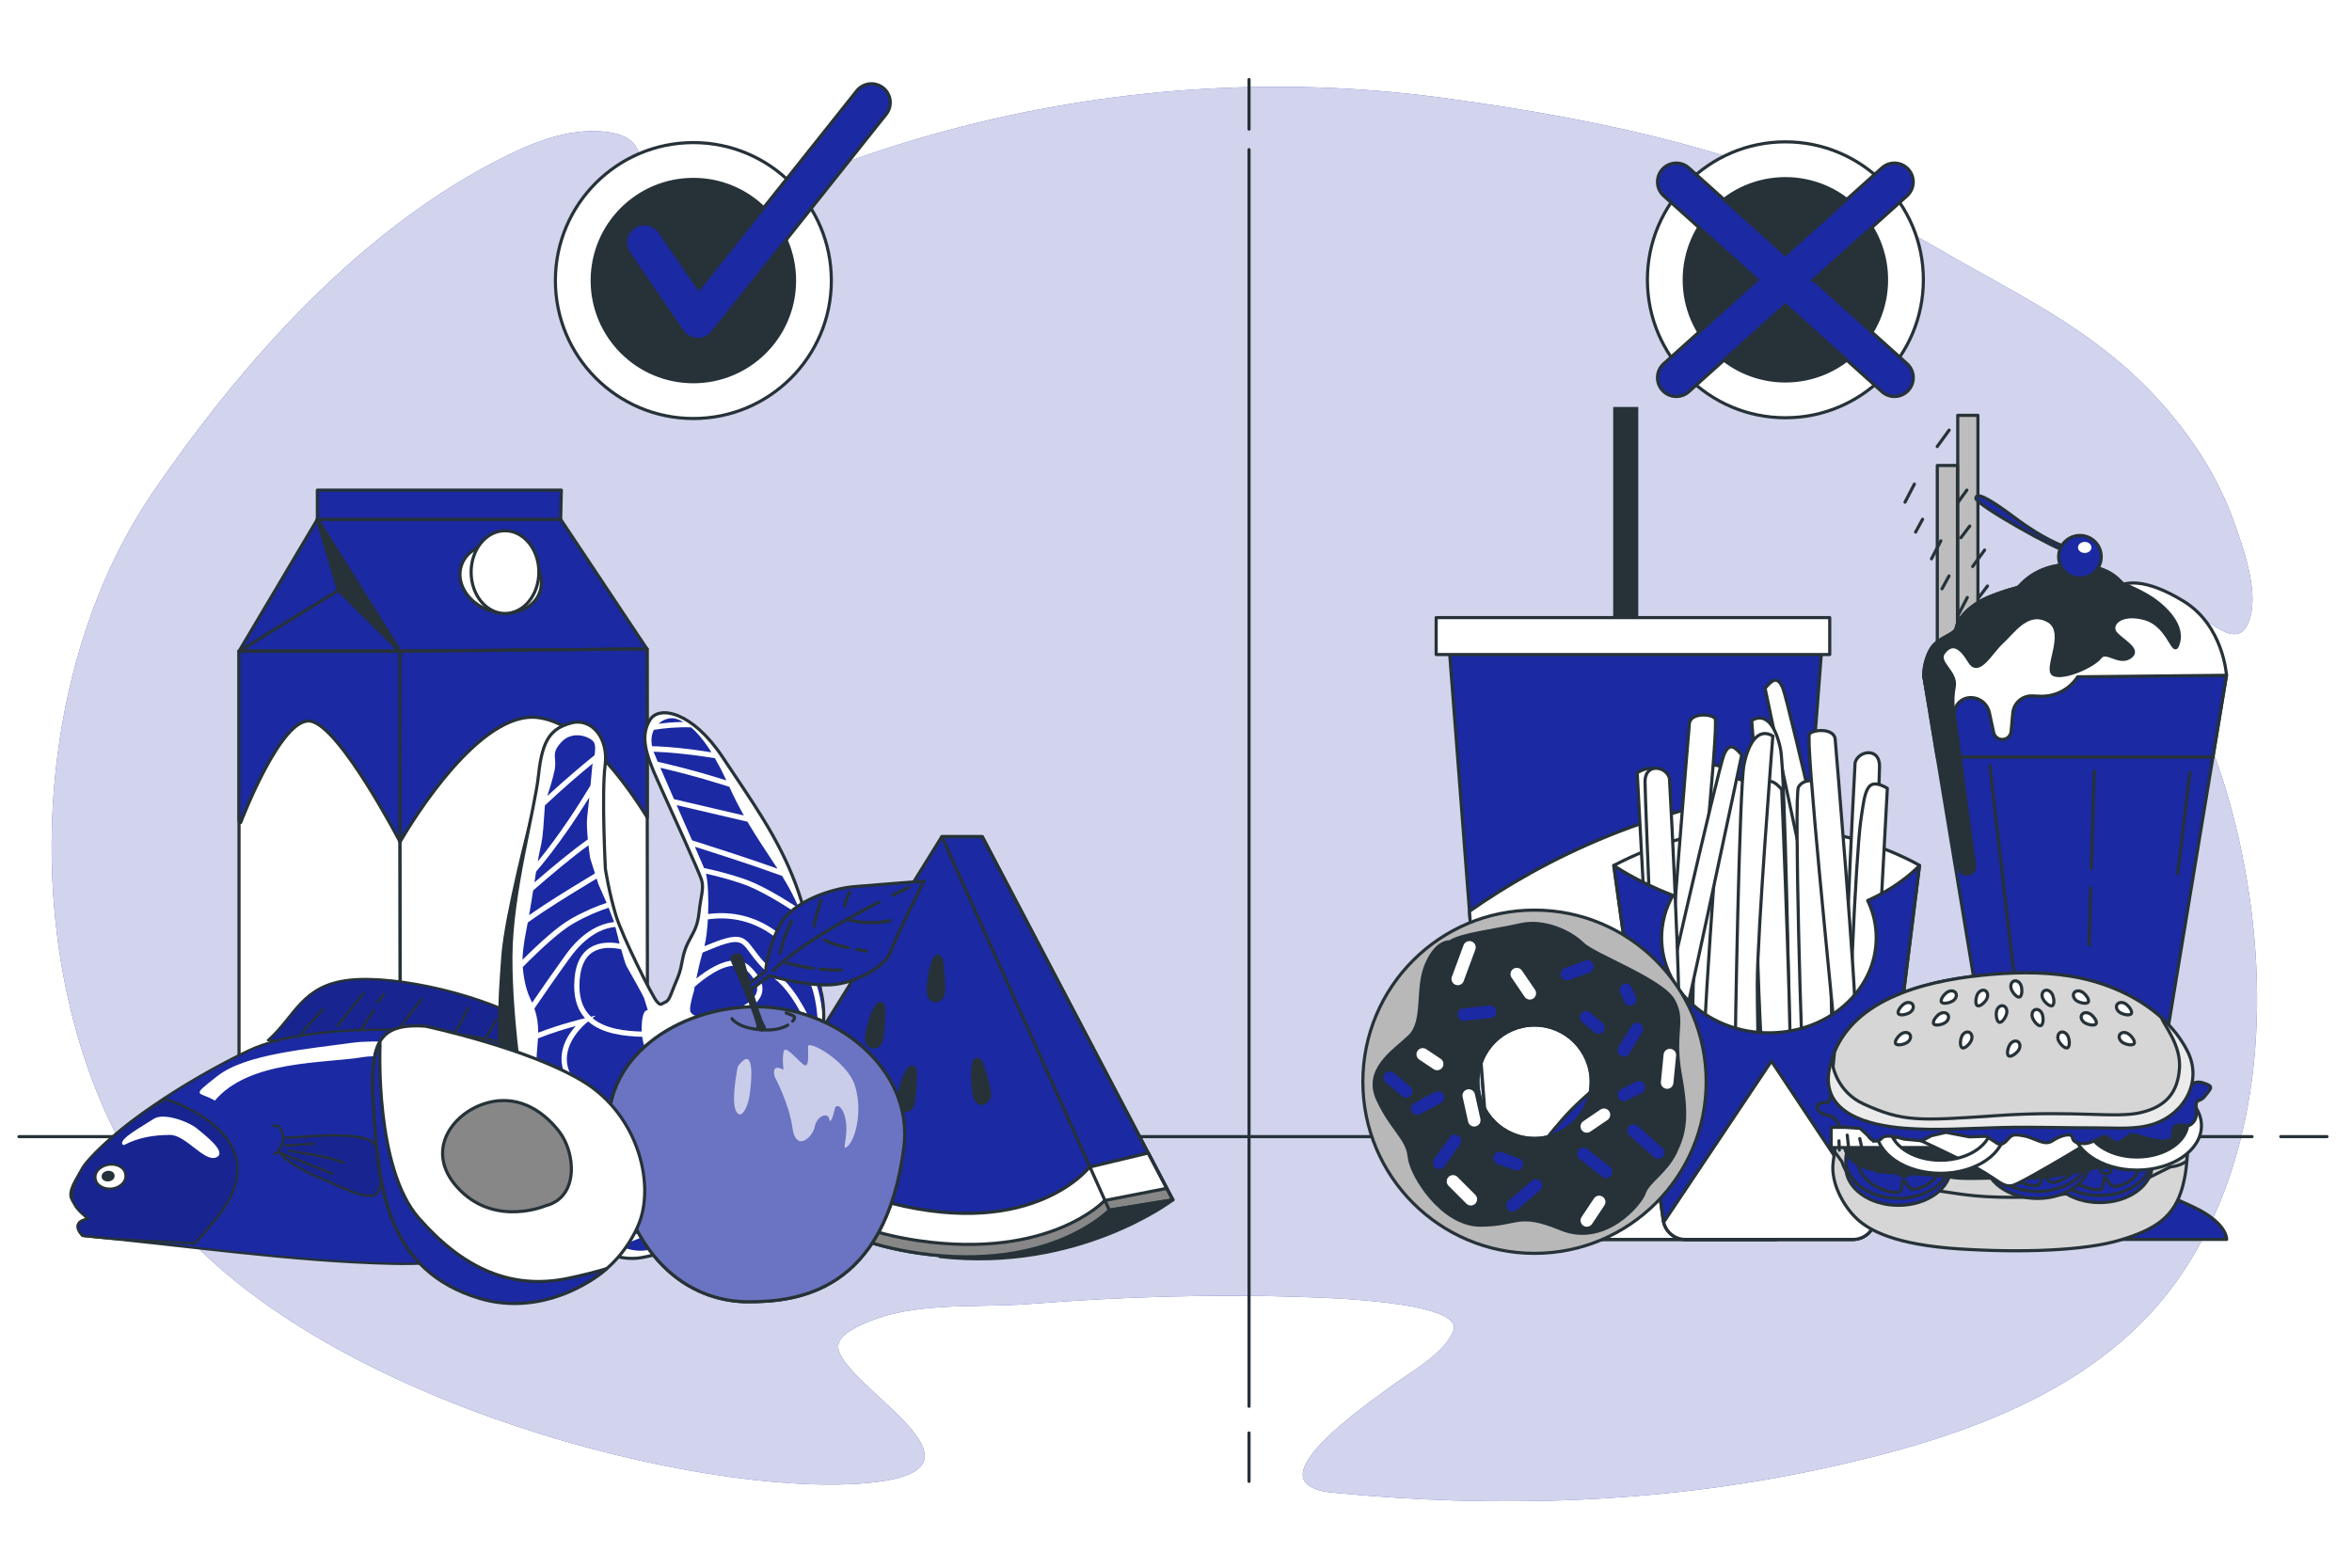 <svg class="animated" id="freepik_stories-healthy-food-vs-fast-food" xmlns="http://www.w3.org/2000/svg" viewBox="0 0 750 500" version="1.1" xmlns:xlink="http://www.w3.org/1999/xlink" xmlns:svgjs="http://svgjs.com/svgjs"><style>svg#freepik_stories-healthy-food-vs-fast-food:not(.animated) .animable {opacity: 0;}svg#freepik_stories-healthy-food-vs-fast-food.animated #freepik--background-simple--inject-2 {animation: 1s 1 forwards cubic-bezier(.36,-0.01,.5,1.38) slideUp;animation-delay: 0s;}svg#freepik_stories-healthy-food-vs-fast-food.animated #freepik--Line--inject-2 {animation: 1s 1 forwards cubic-bezier(.36,-0.01,.5,1.38) lightSpeedLeft;animation-delay: 0s;}svg#freepik_stories-healthy-food-vs-fast-food.animated #freepik--Floor--inject-2 {animation: 1s 1 forwards cubic-bezier(.36,-0.01,.5,1.38) lightSpeedRight;animation-delay: 0s;}svg#freepik_stories-healthy-food-vs-fast-food.animated #freepik--Fast_Food--inject-2 {animation: 1s 1 forwards cubic-bezier(.36,-0.01,.5,1.38) fadeIn;animation-delay: 0s;}svg#freepik_stories-healthy-food-vs-fast-food.animated #freepik--Healthy_Food--inject-2 {animation: 1s 1 forwards cubic-bezier(.36,-0.01,.5,1.38) lightSpeedRight;animation-delay: 0s;}svg#freepik_stories-healthy-food-vs-fast-food.animated #freepik--Symbol_2--inject-2 {animation: 1s 1 forwards cubic-bezier(.36,-0.01,.5,1.38) lightSpeedRight;animation-delay: 0s;}svg#freepik_stories-healthy-food-vs-fast-food.animated #freepik--Symbol_1--inject-2 {animation: 1s 1 forwards cubic-bezier(.36,-0.01,.5,1.38) slideLeft;animation-delay: 0s;}            @keyframes slideUp {                0% {                    opacity: 0;                    transform: translateY(30px);                }                100% {                    opacity: 1;                    transform: inherit;                }            }                    @keyframes lightSpeedLeft {              from {                transform: translate3d(-50%, 0, 0) skewX(20deg);                opacity: 0;              }              60% {                transform: skewX(-10deg);                opacity: 1;              }              80% {                transform: skewX(2deg);              }              to {                opacity: 1;                transform: translate3d(0, 0, 0);              }            }                    @keyframes lightSpeedRight {              from {                transform: translate3d(50%, 0, 0) skewX(-20deg);                opacity: 0;              }              60% {                transform: skewX(10deg);                opacity: 1;              }              80% {                transform: skewX(-2deg);              }              to {                opacity: 1;                transform: translate3d(0, 0, 0);              }            }                    @keyframes fadeIn {                0% {                    opacity: 0;                }                100% {                    opacity: 1;                }            }                    @keyframes slideLeft {                0% {                    opacity: 0;                    transform: translateX(-30px);                }                100% {                    opacity: 1;                    transform: translateX(0);                }            }        </style><g id="freepik--background-simple--inject-2" class="animable" style="transform-origin: 368.1px 253.247px;"><g id="elm209eaqtjh" class="animable" style="transform-origin: 368.1px 253.247px;"><path d="M616.5,78.42c-47.9-28.21-102.22-39.89-156.58-47.23-52.5-7.08-106.38-3.38-157.53,10.33-22.39,6-44.27,13.93-65.28,23.71-19.69,9.17-38.7,25.59-60.15,29.84,7.18-10.03,14.37-20.06,21.55-30.09,4.14-5.78,8.22-14.08,3.43-19.34-1.95-2.14-4.93-3.04-7.79-3.46-11.09-1.63-22.22,2.39-32.28,7.33-46.35,22.78-84.2,65.26-112.98,107.29C1.38,226.17,6.66,340,60.93,395.78c54.28,55.78,170.36,82.92,218.61,76.89,36.62-4.58-2.84-26.34-10.94-39.54-.71-1.15-1.37-2.42-1.31-3.77,.1-2.31,2.21-3.97,4.2-5.13,16.73-9.72,38.12-6.87,56.64-8.32,29.46-2.32,59.16-3.28,88.69-2.18,4.01,.15,50.31,1.25,46.64,10.7-2.92,7.5-14.42,13.56-20.47,18.15-4.64,3.53-34.68,23.96-26.01,30.93,2.4,1.93,5.64,2.33,8.7,2.62,50.72,4.92,102.92,3.4,152.87-7.17,43.5-9.21,91.51-24.19,117.46-63.1,26.47-39.68,28.08-92.67,17.99-137.89-2.4-10.77-5.56-21.38-9.56-31.66-3.71-9.55-9.6-17.59-14.52-26.51-1.98-3.59-3.35-7.93-1.92-11.77,6.3-16.98,24.61,16.88,29.6-1.3,2.42-8.83-2.25-21.93-5.21-30.27-5.34-15.02-14.39-28.54-25.22-40.16-20.71-22.21-45.25-32.93-70.67-47.9Z" style="fill: #1B29A2; transform-origin: 368.1px 253.247px;" id="elk5ammlap7i8" class="animable"></path><g id="el369itsla4r6"><path d="M616.5,78.42c-47.9-28.21-102.22-39.89-156.58-47.23-52.5-7.08-106.38-3.38-157.53,10.33-22.39,6-44.27,13.93-65.28,23.71-19.69,9.17-38.7,25.59-60.15,29.84,7.18-10.03,14.37-20.06,21.55-30.09,4.14-5.78,8.22-14.08,3.43-19.34-1.95-2.14-4.93-3.04-7.79-3.46-11.09-1.63-22.22,2.39-32.28,7.33-46.35,22.78-84.2,65.26-112.98,107.29C1.38,226.17,6.66,340,60.93,395.78c54.28,55.78,170.36,82.92,218.61,76.89,36.62-4.58-2.84-26.34-10.94-39.54-.71-1.15-1.37-2.42-1.31-3.77,.1-2.31,2.21-3.97,4.2-5.13,16.73-9.72,38.12-6.87,56.64-8.32,29.46-2.32,59.16-3.28,88.69-2.18,4.01,.15,50.31,1.25,46.64,10.7-2.92,7.5-14.42,13.56-20.47,18.15-4.64,3.53-34.68,23.96-26.01,30.93,2.4,1.93,5.64,2.33,8.7,2.62,50.72,4.92,102.92,3.4,152.87-7.17,43.5-9.21,91.51-24.19,117.46-63.1,26.47-39.68,28.08-92.67,17.99-137.89-2.4-10.77-5.56-21.38-9.56-31.66-3.71-9.55-9.6-17.59-14.52-26.51-1.98-3.59-3.35-7.93-1.92-11.77,6.3-16.98,24.61,16.88,29.6-1.3,2.42-8.83-2.25-21.93-5.21-30.27-5.34-15.02-14.39-28.54-25.22-40.16-20.71-22.21-45.25-32.93-70.67-47.9Z" style="fill: rgb(255, 255, 255); opacity: 0.8; transform-origin: 368.1px 253.247px;" class="animable" id="elcbou4jhr9go"></path></g></g></g><g id="freepik--Line--inject-2" class="animable" style="transform-origin: 398.29px 248.915px;"><g id="elwxwj5qjrfp" class="animable" style="transform-origin: 398.29px 248.915px;"><line x1="398.29" y1="457.03" x2="398.29" y2="472.47" style="fill: none; stroke: rgb(38, 50, 56); stroke-linecap: round; stroke-linejoin: round; transform-origin: 398.29px 464.75px;" id="eluewsho75e6" class="animable"></line><line x1="398.29" y1="47.73" x2="398.29" y2="448.52" style="fill: none; stroke: rgb(38, 50, 56); stroke-linecap: round; stroke-linejoin: round; transform-origin: 398.29px 248.125px;" id="elao2damgdxqn" class="animable"></line><line x1="398.29" y1="25.36" x2="398.29" y2="41.19" style="fill: none; stroke: rgb(38, 50, 56); stroke-linecap: round; stroke-linejoin: round; transform-origin: 398.29px 33.275px;" id="el648o2qku7rd" class="animable"></line></g></g><g id="freepik--Floor--inject-2" class="animable" style="transform-origin: 374.035px 362.52px;"><g id="el74kh3jtl3op" class="animable" style="transform-origin: 374.035px 362.52px;"><line x1="727.29" y1="362.52" x2="742.02" y2="362.52" style="fill: none; stroke: rgb(38, 50, 56); stroke-linecap: round; stroke-linejoin: round; transform-origin: 734.655px 362.52px;" id="elmzuyup01wp" class="animable"></line><line x1="6.05" y1="362.52" x2="718.12" y2="362.52" style="fill: none; stroke: rgb(38, 50, 56); stroke-linecap: round; stroke-linejoin: round; transform-origin: 362.085px 362.52px;" id="elbm7rgxv32us" class="animable"></line></g></g><g id="freepik--Fast_Food--inject-2" class="animable" style="transform-origin: 572.306px 264.694px;"><g id="elc4die50xfuk" class="animable" style="transform-origin: 520.71px 262.474px;"><g id="eljcigf7szeeb"><rect x="514.41" y="129.8" width="8" height="85.7" style="fill: rgb(38, 50, 56); transform-origin: 518.41px 172.65px; transform: rotate(-3.43deg);" class="animable" id="el85op6glxlly"></rect></g><polygon points="566.44 395.31 476.62 395.31 461.64 200.33 581.41 200.33 566.44 395.31" style="fill: #1B29A2; stroke: rgb(38, 50, 56); stroke-linecap: round; stroke-linejoin: round; transform-origin: 521.525px 297.82px;" id="el2s9vqeybkiw" class="animable"></polygon><rect x="457.96" y="196.98" width="125.5" height="11.78" style="fill: rgb(255, 255, 255); stroke: rgb(38, 50, 56); stroke-linecap: round; stroke-linejoin: round; transform-origin: 520.71px 202.87px;" id="elc477d64i0zg" class="animable"></rect><path d="M573.46,303.82l4.07-52.98c-49.5,4.75-86.1,23.75-108.95,39.82l8.04,104.65h89.82l3.31-43.05c-50.59,5.24-105.06,43.04-71.31,4.54,13.76-15.7,45.91-35.05,75.03-52.98Z" style="fill: rgb(255, 255, 255); stroke: rgb(38, 50, 56); stroke-linecap: round; stroke-linejoin: round; transform-origin: 523.055px 323.075px;" id="elfbfohbh672" class="animable"></path></g><g id="elacv7bitc79" class="animable" style="transform-origin: 563.345px 306.127px;"><path d="M514.6,276.03l15.77,113.11c.49,3.53,3.51,6.16,7.08,6.16h53.41c3.61,0,6.65-2.69,7.1-6.26l14.13-113.01s-44.73-27.53-97.49,0Z" style="fill: rgb(255, 255, 255); stroke: rgb(38, 50, 56); stroke-linecap: round; stroke-linejoin: round; transform-origin: 563.345px 329.547px;" id="elbkt8yjqzmba" class="animable"></path><path d="M522.07,246.45l4.61,86.14s4.96,5.32,6.74,1.77c1.77-3.54-1.42-67.35-2.84-77.28-1.42-9.93-1.77-14.53-8.51-10.63Z" style="fill: rgb(255, 255, 255); stroke: rgb(38, 50, 56); stroke-linecap: round; stroke-linejoin: round; transform-origin: 528.006px 290.324px;" id="elbmq2bg5u5ht" class="animable"></path><path d="M541.57,244.68s-2.48,91.46-1.77,92.52c.71,1.06,8.15,4.61,8.86,2.48,.71-2.13,3.19-91.1,1.77-93.58-1.42-2.48-4.61-2.48-8.86-1.42Z" style="fill: rgb(255, 255, 255); stroke: rgb(38, 50, 56); stroke-linecap: round; stroke-linejoin: round; transform-origin: 545.267px 292.178px;" id="el4s1aw99ov3s" class="animable"></path><path d="M555.75,246.81s-3.9,93.94-2.48,94.65c1.42,.71,6.38,2.84,7.8,0,1.42-2.84,4.61-88.62,2.13-93.94-2.48-5.32-5.32-3.19-7.44-.71Z" style="fill: rgb(255, 255, 255); stroke: rgb(38, 50, 56); stroke-linecap: round; stroke-linejoin: round; transform-origin: 558.537px 293.556px;" id="elieu2vh45en" class="animable"></path><path d="M566.38,245.74s3.9,88.27,4.96,93.23c1.06,4.96,8.86,5.32,9.57,.71s-4.96-87.2-6.03-92.52c-1.06-5.32-7.09-4.25-8.51-1.42Z" style="fill: rgb(255, 255, 255); stroke: rgb(38, 50, 56); stroke-linecap: round; stroke-linejoin: round; transform-origin: 573.671px 293.159px;" id="elm02gfrucoj9" class="animable"></path><path d="M538.73,230.5s-7.09,84.01-6.38,89.33c.71,5.32,6.38,6.38,6.74,1.77s9.22-91.1,7.8-92.52c-1.42-1.42-7.44-1.77-8.15,1.42Z" style="fill: rgb(255, 255, 255); stroke: rgb(38, 50, 56); stroke-linecap: round; stroke-linejoin: round; transform-origin: 539.672px 276.276px;" id="elc1zg0y2txwq" class="animable"></path><path d="M562.84,219.51s19.85,94.29,21.27,97.13c1.42,2.84,6.74,2.13,6.74-.71s-20.56-92.17-22.33-96.42-3.54-2.48-5.67,0Z" style="fill: rgb(255, 255, 255); stroke: rgb(38, 50, 56); stroke-linecap: round; stroke-linejoin: round; transform-origin: 576.845px 267.696px;" id="elpdtov0gjle" class="animable"></path><path d="M591.55,243.26s-5.67,101.74-2.13,104.57c3.54,2.84,5.32,.35,5.67-2.13,.35-2.48,4.25-95.36,4.25-101.38s-6.74-4.96-7.8-1.06Z" style="fill: rgb(255, 255, 255); stroke: rgb(38, 50, 56); stroke-linecap: round; stroke-linejoin: round; transform-origin: 593.798px 294.582px;" id="eldl17qhl2s39" class="animable"></path><path d="M558.58,229.79s4.96,63.1,4.96,79.05-1.06,35.45,.71,36.87c1.77,1.42,6.38-.35,6.38-10.63s-1.42-88.98-2.84-96.06c-1.42-7.09-4.61-12.05-9.22-9.22Z" style="fill: rgb(255, 255, 255); stroke: rgb(38, 50, 56); stroke-linecap: round; stroke-linejoin: round; transform-origin: 564.6px 287.564px;" id="elms0biszttop" class="animable"></path><path d="M601.83,251.41l-4.61,86.14s-4.96,5.32-6.74,1.77c-1.77-3.54,1.42-67.35,2.84-77.28,1.42-9.93,1.77-14.53,8.51-10.63Z" style="fill: rgb(255, 255, 255); stroke: rgb(38, 50, 56); stroke-linecap: round; stroke-linejoin: round; transform-origin: 595.894px 295.284px;" id="el7p47v3ckoi8" class="animable"></path><path d="M582.33,249.64s2.48,91.46,1.77,92.52c-.71,1.06-8.15,4.61-8.86,2.48-.71-2.13-3.19-91.1-1.77-93.58,1.42-2.48,4.61-2.48,8.86-1.42Z" style="fill: rgb(255, 255, 255); stroke: rgb(38, 50, 56); stroke-linecap: round; stroke-linejoin: round; transform-origin: 578.633px 297.138px;" id="elzvfmt2qtg9" class="animable"></path><path d="M568.15,251.77s3.9,93.94,2.48,94.65-6.38,2.84-7.8,0c-1.42-2.84-4.61-88.62-2.13-93.94,2.48-5.32,5.32-3.19,7.44-.71Z" style="fill: rgb(255, 255, 255); stroke: rgb(38, 50, 56); stroke-linecap: round; stroke-linejoin: round; transform-origin: 565.363px 298.516px;" id="elvxl0m1zfu7h" class="animable"></path><path d="M557.52,250.71s-3.9,88.27-4.96,93.23c-1.06,4.96-8.86,5.32-9.57,.71-.71-4.61,4.96-87.2,6.03-92.52,1.06-5.32,7.09-4.25,8.51-1.42Z" style="fill: rgb(255, 255, 255); stroke: rgb(38, 50, 56); stroke-linecap: round; stroke-linejoin: round; transform-origin: 550.229px 298.129px;" id="eleq6jvfr96pw" class="animable"></path><path d="M585.17,235.46s7.09,84.01,6.38,89.33c-.71,5.32-6.38,6.38-6.74,1.77-.35-4.61-9.22-91.1-7.8-92.52,1.42-1.42,7.44-1.77,8.15,1.42Z" style="fill: rgb(255, 255, 255); stroke: rgb(38, 50, 56); stroke-linecap: round; stroke-linejoin: round; transform-origin: 584.228px 281.236px;" id="elyg5e27t2t2" class="animable"></path><path d="M555.39,240.78s-19.85,94.29-21.27,97.13c-1.42,2.84-6.74,2.13-6.74-.71s20.56-92.17,22.33-96.42,3.54-2.48,5.67,0Z" style="fill: rgb(255, 255, 255); stroke: rgb(38, 50, 56); stroke-linecap: round; stroke-linejoin: round; transform-origin: 541.385px 288.966px;" id="elqj3pq6di7z" class="animable"></path><path d="M532.35,248.22s5.67,101.74,2.13,104.57c-3.54,2.84-5.32,.35-5.67-2.13s-4.25-95.36-4.25-101.38,6.74-4.96,7.8-1.06Z" style="fill: rgb(255, 255, 255); stroke: rgb(38, 50, 56); stroke-linecap: round; stroke-linejoin: round; transform-origin: 530.102px 299.542px;" id="el4hvpw7hn2hx" class="animable"></path><path d="M565.32,234.75s-4.96,63.1-4.96,79.05,1.06,35.45-.71,36.87-6.38-.35-6.38-10.63,1.42-88.98,2.84-96.06c1.42-7.09,4.61-12.05,9.22-9.22Z" style="fill: rgb(255, 255, 255); stroke: rgb(38, 50, 56); stroke-linecap: round; stroke-linejoin: round; transform-origin: 559.3px 292.524px;" id="elsjxsncvjgid" class="animable"></path><path d="M595.55,287.21c1.76,3.65,2.73,7.67,2.73,11.89,0,16.74-15.32,30.31-34.21,30.31s-34.21-13.57-34.21-30.31c0-4.86,1.3-9.45,3.6-13.53-11.77-4.52-18.86-9.54-18.86-9.54l15.77,113.11c.49,3.53,3.51,6.16,7.08,6.16h53.41c3.61,0,6.65-2.69,7.1-6.26l14.13-113.01s-5.63,6.34-16.54,11.18Z" style="fill: #1B29A2; stroke: rgb(38, 50, 56); stroke-linecap: round; stroke-linejoin: round; transform-origin: 563.345px 335.665px;" id="elpn3s7eyoi7" class="animable"></path><path d="M564.87,338.43l-34.35,51.36c.75,3.2,3.59,5.52,6.93,5.52h53.41c3.61,0,6.65-2.69,7.1-6.26l.08-.67-33.17-49.94Z" style="fill: rgb(255, 255, 255); stroke: rgb(38, 50, 56); stroke-linecap: round; stroke-linejoin: round; transform-origin: 564.28px 366.87px;" id="elywqfpi7c0va" class="animable"></path></g><g id="eljclxeqr2g38" class="animable" style="transform-origin: 656.464px 264.164px;"><g id="elgixhtvkn2ln" class="animable" style="transform-origin: 627.495px 168.325px;"><g id="el7cq7bei9zao"><rect x="624.28" y="132.47" width="6.43" height="71.71" style="fill: rgb(189, 189, 189); stroke: rgb(38, 50, 56); stroke-linecap: round; stroke-linejoin: round; transform-origin: 627.495px 168.325px; transform: rotate(-16.45deg);" class="animable" id="elz3esvo6zzkd"></rect></g><line x1="621.54" y1="137.18" x2="617.74" y2="142.42" style="fill: rgb(255, 255, 255); stroke: rgb(38, 50, 56); stroke-linecap: round; stroke-linejoin: round; transform-origin: 619.64px 139.8px;" id="el6d3zdri3yaw" class="animable"></line><line x1="619.64" y1="152.36" x2="622.46" y2="148.65" style="fill: rgb(255, 255, 255); stroke: rgb(38, 50, 56); stroke-linecap: round; stroke-linejoin: round; transform-origin: 621.05px 150.505px;" id="eljwyd3x5rpba" class="animable"></line><line x1="627.19" y1="156.31" x2="623.39" y2="161.55" style="fill: rgb(255, 255, 255); stroke: rgb(38, 50, 56); stroke-linecap: round; stroke-linejoin: round; transform-origin: 625.29px 158.93px;" id="elgkwsos4m4rh" class="animable"></line><line x1="625.29" y1="171.49" x2="628.11" y2="167.78" style="fill: rgb(255, 255, 255); stroke: rgb(38, 50, 56); stroke-linecap: round; stroke-linejoin: round; transform-origin: 626.7px 169.635px;" id="elwza2p1c5twe" class="animable"></line><line x1="632.84" y1="175.44" x2="629.04" y2="180.68" style="fill: rgb(255, 255, 255); stroke: rgb(38, 50, 56); stroke-linecap: round; stroke-linejoin: round; transform-origin: 630.94px 178.06px;" id="ellqmddui16y" class="animable"></line><line x1="630.94" y1="190.63" x2="633.76" y2="186.91" style="fill: rgb(255, 255, 255); stroke: rgb(38, 50, 56); stroke-linecap: round; stroke-linejoin: round; transform-origin: 632.35px 188.77px;" id="eld3kjqrvxl8a" class="animable"></line></g><g id="elea3lsusvf1c" class="animable" style="transform-origin: 620.975px 184.325px;"><g id="elvj4gm190c9"><rect x="617.76" y="148.47" width="6.43" height="71.71" style="fill: rgb(189, 189, 189); stroke: rgb(38, 50, 56); stroke-linecap: round; stroke-linejoin: round; transform-origin: 620.975px 184.325px; transform: rotate(-25.02deg);" class="animable" id="elkr6oufgwrc8"></rect></g><line x1="610.45" y1="154.41" x2="607.47" y2="160.16" style="fill: rgb(255, 255, 255); stroke: rgb(38, 50, 56); stroke-linecap: round; stroke-linejoin: round; transform-origin: 608.96px 157.285px;" id="el5amdd0w9ezl" class="animable"></line><line x1="610.84" y1="169.71" x2="613.07" y2="165.61" style="fill: rgb(255, 255, 255); stroke: rgb(38, 50, 56); stroke-linecap: round; stroke-linejoin: round; transform-origin: 611.955px 167.66px;" id="elrgzrufqeaan" class="animable"></line><line x1="618.89" y1="172.49" x2="615.91" y2="178.24" style="fill: rgb(255, 255, 255); stroke: rgb(38, 50, 56); stroke-linecap: round; stroke-linejoin: round; transform-origin: 617.4px 175.365px;" id="elt4w5sg5ftja" class="animable"></line><line x1="619.27" y1="187.78" x2="621.5" y2="183.69" style="fill: rgb(255, 255, 255); stroke: rgb(38, 50, 56); stroke-linecap: round; stroke-linejoin: round; transform-origin: 620.385px 185.735px;" id="el3qsya0qdflf" class="animable"></line><line x1="627.33" y1="190.56" x2="624.34" y2="196.32" style="fill: rgb(255, 255, 255); stroke: rgb(38, 50, 56); stroke-linecap: round; stroke-linejoin: round; transform-origin: 625.835px 193.44px;" id="elqmzdnk1dtjs" class="animable"></line><line x1="627.71" y1="205.86" x2="629.94" y2="201.77" style="fill: rgb(255, 255, 255); stroke: rgb(38, 50, 56); stroke-linecap: round; stroke-linejoin: round; transform-origin: 628.825px 203.815px;" id="el8otvlc68pbk" class="animable"></line></g><g id="elziwfwij8yls" class="animable" style="transform-origin: 661.706px 305.335px;"><path d="M701.22,385.87c-3.29-1.76-8.04-3.63-15.56-7.2s-8.32-7.52-9.9-12.28c-1.58-4.75,0-10.3,0-10.3l-13.46-2.18v-.19l-.59,.1-.59-.1v.19l-13.46,2.18s1.58,5.54,0,10.3c-1.58,4.75-2.38,8.71-9.9,12.28-7.52,3.56-10.04,4.03-13.25,5.94-12.08,7.22-11.11,10.69-11.11,10.69h96.63s.31-4.57-8.79-9.44Z" style="fill: #1B29A2; stroke: rgb(38, 50, 56); stroke-linecap: round; stroke-linejoin: round; transform-origin: 661.706px 374.51px;" id="elcls27zjn87h" class="animable"></path><path d="M661.7,361.31h0c-13.92,0-25.8-10.08-28.08-23.81l-20.2-122.12h96.55l-20.2,122.12c-2.27,13.74-14.15,23.81-28.08,23.81Z" style="fill: #1B29A2; stroke: rgb(38, 50, 56); stroke-linecap: round; stroke-linejoin: round; transform-origin: 661.695px 288.345px;" id="elef5km6l1vgi" class="animable"></path><polygon points="617.74 241.45 705.66 241.45 709.98 215.37 613.43 215.37 617.74 241.45" style="fill: #1B29A2; stroke: rgb(38, 50, 56); stroke-linecap: round; stroke-linejoin: round; transform-origin: 661.705px 228.41px;" id="elx4i6ongebf" class="animable"></polygon><line x1="644.43" y1="330.06" x2="645.61" y2="340.22" style="fill: rgb(255, 255, 255); stroke: rgb(38, 50, 56); stroke-linecap: round; stroke-linejoin: round; transform-origin: 645.02px 335.14px;" id="elw2wlu9hlzko" class="animable"></line><line x1="634.51" y1="244.23" x2="643.87" y2="325.17" style="fill: rgb(255, 255, 255); stroke: rgb(38, 50, 56); stroke-linecap: round; stroke-linejoin: round; transform-origin: 639.19px 284.7px;" id="el3c2xy1nl8p2" class="animable"></line><line x1="666.69" y1="283.18" x2="666.14" y2="301.38" style="fill: rgb(255, 255, 255); stroke: rgb(38, 50, 56); stroke-linecap: round; stroke-linejoin: round; transform-origin: 666.415px 292.28px;" id="elyhodllrb34s" class="animable"></line><line x1="667.8" y1="245.89" x2="666.87" y2="277.02" style="fill: rgb(255, 255, 255); stroke: rgb(38, 50, 56); stroke-linecap: round; stroke-linejoin: round; transform-origin: 667.335px 261.455px;" id="elgufdy5len9l" class="animable"></line><line x1="698.32" y1="246.45" x2="694.44" y2="278.63" style="fill: rgb(255, 255, 255); stroke: rgb(38, 50, 56); stroke-linecap: round; stroke-linejoin: round; transform-origin: 696.38px 262.54px;" id="elqbj0o9kraj" class="animable"></line></g><path d="M709.98,215.37s-.94-15.78-13.63-23.59-18.22-5.53-19.19-5.53-2.93-5.53-14.96-6.18c-12.04-.65-17.24,5.86-18.22,6.83s-1.63,.33-9.11,3.25c-7.48,2.93-10.73,7.81-11.06,10.08-.33,2.28-5.86,2.93-8.13,6.83-2.28,3.9-2.25,8.3-2.25,8.3l11.34,61.4c.2,1.1,1.13,1.92,2.24,2h0c1.54,.1,2.79-1.23,2.59-2.76l-6.37-47.62c-.39-2.93,1.73-5.59,4.67-5.86h0c3.05-.28,5.82,1.77,6.47,4.76l1.36,6.33c.26,1.23,1.32,2.14,2.57,2.23h0c1.53,.1,2.86-1.04,3-2.56l.53-5.85c.29-3.2,3.04-5.61,6.25-5.48l2.46,.1c4.81,.2,9.36-2.16,11.98-6.19h0l47.46-.48Z" style="fill: rgb(255, 255, 255); stroke: rgb(38, 50, 56); stroke-linecap: round; stroke-linejoin: round; transform-origin: 661.705px 229.395px;" id="elwzqaywsbfon" class="animable"></path><path d="M669.67,209.68c1.95-2.6,5.86,2.28,9.43,0,3.58-2.28-1.63-4.88-4.23-7.48-2.6-2.6,.98-7.16,9.11-4.88,8.13,2.28,9.11,13.66,10.73,7.48,1.63-6.18-5.53-12.36-10.08-14.96-4.55-2.6-7.48-3.58-7.48-3.58-.98,0-2.93-5.53-14.96-6.18-12.04-.65-17.24,5.86-18.22,6.83-.98,.98-1.63,.33-9.11,3.25s-10.73,7.81-11.06,10.08c-.33,2.28-5.86,2.93-8.13,6.83-2.28,3.9-2.25,8.3-2.25,8.3l11.34,61.4c.2,1.1,1.13,1.92,2.24,2,1.54,.1,2.79-1.23,2.59-2.76l-6.37-47.62s-1.04-4.39-.07-9.27c.98-4.88-5.86-7.81-3.25-11.06,2.6-3.25,5.2-1.95,8.13,2.93,2.93,4.88,6.83-2.93,10.41-6.18,3.58-3.25,8.13-10.41,14.64-6.83,6.51,3.58-1.63,15.94,1.95,17.24,3.58,1.3,12.69-2.93,14.64-5.53Z" style="fill: rgb(38, 50, 56); stroke: rgb(38, 50, 56); stroke-linecap: round; stroke-linejoin: round; transform-origin: 654.183px 229.405px;" id="eli0oajsyjj1" class="animable"></path><g id="elsh6kgooxemp" class="animable" style="transform-origin: 650.055px 171.246px;"><path d="M657.83,174.1s-6.06-2.02-15.14-8.83-12.62-8.33-12.62-6.31,26.49,16.91,29.27,16.91" style="fill: #1B29A2; stroke: rgb(38, 50, 56); stroke-linecap: round; stroke-linejoin: round; transform-origin: 644.705px 167.001px;" id="elvi7y20iyfz" class="animable"></path><path d="M670.04,177.57c0,3.75-3.04,6.79-6.79,6.79s-6.79-3.04-6.79-6.79,3.04-6.79,6.79-6.79,6.79,3.04,6.79,6.79Z" style="fill: #1B29A2; stroke: rgb(38, 50, 56); stroke-linecap: round; stroke-linejoin: round; transform-origin: 663.25px 177.57px;" id="eljgjax3ifjpd" class="animable"></path><path d="M666.91,174.6c0,.98-.96,1.77-2.14,1.77s-2.14-.79-2.14-1.77,.96-1.77,2.14-1.77,2.14,.79,2.14,1.77Z" style="fill: rgb(255, 255, 255); transform-origin: 664.77px 174.6px;" id="elq4n0ivrqdbd" class="animable"></path></g></g><g id="elgez8b09zsal" class="animable" style="transform-origin: 642.167px 354.602px;"><path d="M587.7,352.2s104.39,.75,107.06,3.08c2.67,2.33,3.87,13.17,1.25,23.06s-8.78,13.82-19.98,17.18c-11.2,3.36-31.18,4.11-51.35,2.8-20.17-1.31-28.57-5.79-32.68-9.71-4.11-3.92-8.22-11.2-7.47-17.74,.75-6.54,2.05-13.07,2.05-13.07l1.12-5.6Z" style="fill: rgb(214, 214, 214); stroke: rgb(38, 50, 56); stroke-linecap: round; stroke-linejoin: round; transform-origin: 640.956px 375.564px;" id="elzmlh1mqsqrr" class="animable"></path><path d="M694.76,355.28c-2.67-2.33-107.06-3.08-107.06-3.08l-1.12,5.6s-.86,4.32-1.59,9.45l2.34,3.24c.89,2.7,2.7,6.06,6.34,6.91,6.35,1.49,15.31,1.31,22.97,2.24,7.66,.93,11.95,2.24,25.21,2.24s24.46-2.24,24.46-2.24l9.52-1.68,8.78-2.05,7.47-3.73s2.61-.19,4.67-1.49c.17-.11,.37-.25,.58-.41,.52-7.08-.63-13.3-2.58-15Z" style="fill: none; stroke: rgb(38, 50, 56); stroke-linecap: round; stroke-linejoin: round; transform-origin: 641.223px 367.04px;" id="eljkvwcr2jme" class="animable"></path><g id="ele7ra9l356f" class="animable" style="transform-origin: 669.57px 370.195px;"><ellipse cx="669.57" cy="371.31" rx="16.78" ry="12.24" style="fill: #1B29A2; stroke: rgb(38, 50, 56); stroke-linecap: round; stroke-linejoin: round; transform-origin: 669.57px 371.31px;" id="el9sc6k23ju76" class="animable"></ellipse><ellipse cx="669.57" cy="369.08" rx="16.78" ry="12.24" style="fill: #1B29A2; stroke: rgb(38, 50, 56); stroke-linecap: round; stroke-linejoin: round; transform-origin: 669.57px 369.08px;" id="elymthh894ua" class="animable"></ellipse><path d="M676.11,369.17c-2.6-1.11,2.46-1.75,2.19-4.63-.35-3.74-11.82-6.34-15.24-4.62-3.42,1.71-5.65,4.45-2.57,6.85,3.08,2.4,6.51,2.74,6.51,2.74,0,0-6.79-2.69-9.22-.49-2.43,2.2,1.17,6.65,4.77,8.54s7.02,2.4,7.71,1.37c.68-1.03,.34-4.11,1.2-3.25,.86,.86,1.37,2.74,2.91,2.74s6.51-1.71,7.53-4.97c1.03-3.25-1.48-4.6-5.79-4.27Z" style="fill: #1B29A2; stroke: rgb(38, 50, 56); stroke-linecap: round; stroke-linejoin: round; transform-origin: 669.559px 369.415px;" id="elxc8ri54ya7" class="animable"></path><ellipse cx="663.83" cy="371.65" rx="1.97" ry="1.28" style="fill: #1B29A2; stroke: rgb(38, 50, 56); stroke-linecap: round; stroke-linejoin: round; transform-origin: 663.83px 371.65px;" id="eluptlyo5zbiq" class="animable"></ellipse><path d="M678.3,371.82c0,.61-.77,1.11-1.71,1.11s-1.71-.5-1.71-1.11,.77-1.11,1.71-1.11,1.71,.5,1.71,1.11Z" style="fill: #1B29A2; stroke: rgb(38, 50, 56); stroke-linecap: round; stroke-linejoin: round; transform-origin: 676.59px 371.82px;" id="eld5udiin93j6" class="animable"></path><path d="M673.16,373.27c0,.57-.77,1.03-1.71,1.03s-1.71-.46-1.71-1.03,.77-1.03,1.71-1.03,1.71,.46,1.71,1.03Z" style="fill: #1B29A2; stroke: rgb(38, 50, 56); stroke-linecap: round; stroke-linejoin: round; transform-origin: 671.45px 373.27px;" id="elm5pe1rm30lj" class="animable"></path><path d="M671.28,366c0,.71-1.15,1.28-2.57,1.28s-2.57-.58-2.57-1.28,1.15-1.28,2.57-1.28,2.57,.58,2.57,1.28Z" style="fill: #1B29A2; stroke: rgb(38, 50, 56); stroke-linecap: round; stroke-linejoin: round; transform-origin: 668.71px 366px;" id="el6k98xh28s75" class="animable"></path><path d="M675.73,365.31c0,.33-.31,.6-.68,.6s-.68-.27-.68-.6,.31-.6,.68-.6,.68,.27,.68,.6Z" style="fill: #1B29A2; stroke: rgb(38, 50, 56); stroke-linecap: round; stroke-linejoin: round; transform-origin: 675.05px 365.31px;" id="elo6w188jfv4a" class="animable"></path></g><g id="elij9wry43eq" class="animable" style="transform-origin: 649.72px 368.885px;"><ellipse cx="649.72" cy="370" rx="16.78" ry="12.24" style="fill: #1B29A2; stroke: rgb(38, 50, 56); stroke-linecap: round; stroke-linejoin: round; transform-origin: 649.72px 370px;" id="elt8ajjho6jj" class="animable"></ellipse><ellipse cx="649.72" cy="367.77" rx="16.78" ry="12.24" style="fill: #1B29A2; stroke: rgb(38, 50, 56); stroke-linecap: round; stroke-linejoin: round; transform-origin: 649.72px 367.77px;" id="el7v0wlp5wosx" class="animable"></ellipse><path d="M656.26,367.87c-2.6-1.11,2.46-1.75,2.19-4.63-.35-3.74-11.82-6.34-15.24-4.62s-5.65,4.45-2.57,6.85,6.51,2.74,6.51,2.74c0,0-6.79-2.69-9.22-.49-2.43,2.2,1.17,6.65,4.77,8.54,3.6,1.88,7.02,2.4,7.71,1.37,.68-1.03,.34-4.11,1.2-3.25s1.37,2.74,2.91,2.74,6.51-1.71,7.53-4.97c1.03-3.25-1.48-4.6-5.79-4.27Z" style="fill: #1B29A2; stroke: rgb(38, 50, 56); stroke-linecap: round; stroke-linejoin: round; transform-origin: 649.709px 368.114px;" id="elrjo1zv8x6b" class="animable"></path><path d="M645.95,370.34c0,.71-.88,1.28-1.97,1.28s-1.97-.58-1.97-1.28,.88-1.28,1.97-1.28,1.97,.58,1.97,1.28Z" style="fill: #1B29A2; stroke: rgb(38, 50, 56); stroke-linecap: round; stroke-linejoin: round; transform-origin: 643.98px 370.34px;" id="eli3juhcy8agk" class="animable"></path><path d="M658.46,370.51c0,.61-.77,1.11-1.71,1.11s-1.71-.5-1.71-1.11,.77-1.11,1.71-1.11,1.71,.5,1.71,1.11Z" style="fill: #1B29A2; stroke: rgb(38, 50, 56); stroke-linecap: round; stroke-linejoin: round; transform-origin: 656.75px 370.51px;" id="elt4ezt5hsqm" class="animable"></path><path d="M653.32,371.97c0,.57-.77,1.03-1.71,1.03s-1.71-.46-1.71-1.03,.77-1.03,1.71-1.03,1.71,.46,1.71,1.03Z" style="fill: #1B29A2; stroke: rgb(38, 50, 56); stroke-linecap: round; stroke-linejoin: round; transform-origin: 651.61px 371.97px;" id="el02jwe5q83nm7" class="animable"></path><path d="M651.43,364.69c0,.71-1.15,1.28-2.57,1.28s-2.57-.58-2.57-1.28,1.15-1.28,2.57-1.28,2.57,.57,2.57,1.28Z" style="fill: #1B29A2; stroke: rgb(38, 50, 56); stroke-linecap: round; stroke-linejoin: round; transform-origin: 648.86px 364.69px;" id="elj7lkzi1xp3l" class="animable"></path><path d="M655.89,364.01c0,.33-.31,.6-.68,.6s-.68-.27-.68-.6,.31-.6,.68-.6,.68,.27,.68,.6Z" style="fill: #1B29A2; stroke: rgb(38, 50, 56); stroke-linecap: round; stroke-linejoin: round; transform-origin: 655.21px 364.01px;" id="elwujnmxxprbq" class="animable"></path></g><g id="eln1da2ba7xy" class="animable" style="transform-origin: 605.35px 371.075px;"><ellipse cx="605.35" cy="372.19" rx="16.78" ry="12.24" style="fill: #1B29A2; stroke: rgb(38, 50, 56); stroke-linecap: round; stroke-linejoin: round; transform-origin: 605.35px 372.19px;" id="el4wa3r80gegb" class="animable"></ellipse><ellipse cx="605.35" cy="369.96" rx="16.78" ry="12.24" style="fill: #1B29A2; stroke: rgb(38, 50, 56); stroke-linecap: round; stroke-linejoin: round; transform-origin: 605.35px 369.96px;" id="el9f7kzh215ot" class="animable"></ellipse><path d="M611.89,370.06c-2.6-1.11,2.46-1.75,2.19-4.63-.35-3.74-11.82-6.34-15.24-4.62-3.42,1.71-5.65,4.45-2.57,6.85,3.08,2.4,6.51,2.74,6.51,2.74,0,0-6.79-2.69-9.22-.49-2.43,2.2,1.17,6.65,4.77,8.54,3.6,1.88,7.02,2.4,7.71,1.37,.68-1.03,.34-4.11,1.2-3.25s1.37,2.74,2.91,2.74,6.51-1.71,7.53-4.97c1.03-3.25-1.48-4.6-5.79-4.27Z" style="fill: #1B29A2; stroke: rgb(38, 50, 56); stroke-linecap: round; stroke-linejoin: round; transform-origin: 605.339px 370.304px;" id="elvy50hrk081" class="animable"></path><ellipse cx="599.61" cy="372.53" rx="1.97" ry="1.28" style="fill: #1B29A2; stroke: rgb(38, 50, 56); stroke-linecap: round; stroke-linejoin: round; transform-origin: 599.61px 372.53px;" id="elob0au1p3j5c" class="animable"></ellipse><path d="M614.08,372.7c0,.61-.77,1.11-1.71,1.11s-1.71-.5-1.71-1.11,.77-1.11,1.71-1.11,1.71,.5,1.71,1.11Z" style="fill: #1B29A2; stroke: rgb(38, 50, 56); stroke-linecap: round; stroke-linejoin: round; transform-origin: 612.37px 372.7px;" id="elu49fezuom3" class="animable"></path><path d="M608.95,374.16c0,.57-.77,1.03-1.71,1.03s-1.71-.46-1.71-1.03,.77-1.03,1.71-1.03,1.71,.46,1.71,1.03Z" style="fill: #1B29A2; stroke: rgb(38, 50, 56); stroke-linecap: round; stroke-linejoin: round; transform-origin: 607.24px 374.16px;" id="el8ri0tvj7hux" class="animable"></path><path d="M607.06,366.88c0,.71-1.15,1.28-2.57,1.28s-2.57-.58-2.57-1.28,1.15-1.28,2.57-1.28,2.57,.58,2.57,1.28Z" style="fill: #1B29A2; stroke: rgb(38, 50, 56); stroke-linecap: round; stroke-linejoin: round; transform-origin: 604.49px 366.88px;" id="elnnt4kajzn7j" class="animable"></path><path d="M611.52,366.19c0,.33-.31,.6-.68,.6s-.68-.27-.68-.6,.31-.6,.68-.6,.68,.27,.68,.6Z" style="fill: #1B29A2; stroke: rgb(38, 50, 56); stroke-linecap: round; stroke-linejoin: round; transform-origin: 610.84px 366.19px;" id="elpyb7quyv9q8" class="animable"></path></g><path d="M588.02,361.23s-1.26,4.98,2.29,8.53,11.42,4.29,16.81,4.48c5.23,.19,11.2,.56,15.69,1.31,4.48,.75,14.57-.19,22.59,.19,8.03,.37,21.66-2.99,23.16-3.36,1.49-.37,5.6,0,9.15-.56s7.84,1.49,13.82-2.8c5.98-4.29,8.59-14.19,2.8-17.93-5.79-3.73-92.62,.37-94.86,.37s-9.76,1.55-11.44,9.77Z" style="fill: rgb(38, 50, 56); stroke: rgb(38, 50, 56); stroke-linecap: round; stroke-linejoin: round; transform-origin: 642.686px 362.687px;" id="el1pens75wcwh" class="animable"></path><g id="eljkf147azuz8" class="animable" style="transform-origin: 611.73px 362.78px;"><g id="elheg037kco9"><rect x="583.92" y="359.56" width="55.62" height="6.44" style="fill: rgb(255, 255, 255); stroke: rgb(38, 50, 56); stroke-linecap: round; stroke-linejoin: round; transform-origin: 611.73px 362.78px; transform: rotate(-3.28deg);" class="animable" id="el561v7vmd7sw"></rect></g><line x1="589.04" y1="362.03" x2="589.46" y2="365.82" style="fill: none; stroke: rgb(38, 50, 56); stroke-linecap: round; stroke-linejoin: round; transform-origin: 589.25px 363.925px;" id="el1j23h4q9vi4" class="animable"></line><line x1="593.75" y1="366.35" x2="593.04" y2="363.13" style="fill: none; stroke: rgb(38, 50, 56); stroke-linecap: round; stroke-linejoin: round; transform-origin: 593.395px 364.74px;" id="elui7deqyrf9l" class="animable"></line><line x1="586.41" y1="363.86" x2="586.53" y2="366.83" style="fill: none; stroke: rgb(38, 50, 56); stroke-linecap: round; stroke-linejoin: round; transform-origin: 586.47px 365.345px;" id="eljg9qoa2c6b" class="animable"></line><line x1="596.92" y1="360.66" x2="597.38" y2="363.97" style="fill: none; stroke: rgb(38, 50, 56); stroke-linecap: round; stroke-linejoin: round; transform-origin: 597.15px 362.315px;" id="elup52x8fxl3l" class="animable"></line><line x1="604.46" y1="366.14" x2="604.11" y2="362.95" style="fill: none; stroke: rgb(38, 50, 56); stroke-linecap: round; stroke-linejoin: round; transform-origin: 604.285px 364.545px;" id="elhaz2ni274kc" class="animable"></line><line x1="628.55" y1="359.06" x2="628.66" y2="362.03" style="fill: none; stroke: rgb(38, 50, 56); stroke-linecap: round; stroke-linejoin: round; transform-origin: 628.605px 360.545px;" id="elhzd18owhp2" class="animable"></line><line x1="626.49" y1="364.66" x2="626.15" y2="361.92" style="fill: none; stroke: rgb(38, 50, 56); stroke-linecap: round; stroke-linejoin: round; transform-origin: 626.32px 363.29px;" id="elcqo7q83orao" class="animable"></line><line x1="633.69" y1="364.32" x2="633" y2="361.12" style="fill: none; stroke: rgb(38, 50, 56); stroke-linecap: round; stroke-linejoin: round; transform-origin: 633.345px 362.72px;" id="el8jneiqygwbr" class="animable"></line><line x1="636.88" y1="359.06" x2="637" y2="362.03" style="fill: none; stroke: rgb(38, 50, 56); stroke-linecap: round; stroke-linejoin: round; transform-origin: 636.94px 360.545px;" id="elim1r07cfqm" class="animable"></line></g><path d="M605.63,360.61s18.86,8.59,25.4,12.32c6.54,3.73,7.47,5.6,10.46,5.23,2.99-.37,33.61-19.23,33.61-19.23l-69.47,1.68Z" style="fill: rgb(255, 255, 255); stroke: rgb(38, 50, 56); stroke-linecap: round; stroke-linejoin: round; transform-origin: 640.365px 368.568px;" id="elilfjdhgbzm" class="animable"></path><path d="M681.42,344.87c-11.36,0-20.57,6.34-20.57,14.16s9.21,14.16,20.57,14.16,20.57-6.34,20.57-14.16-9.21-14.16-20.57-14.16Zm0,24.15c-9.01,0-16.31-5.03-16.31-11.23s7.3-11.23,16.31-11.23,16.31,5.03,16.31,11.23-7.3,11.23-16.31,11.23Z" style="fill: rgb(255, 255, 255); stroke: rgb(38, 50, 56); stroke-linecap: round; stroke-linejoin: round; transform-origin: 681.42px 359.03px;" id="elk2w2kxqde1" class="animable"></path><path d="M618.79,345.9c-11.36,0-20.57,6.34-20.57,14.16s9.21,14.16,20.57,14.16,20.57-6.34,20.57-14.16-9.21-14.16-20.57-14.16Zm0,24.15c-9.01,0-16.31-5.03-16.31-11.23s7.3-11.23,16.31-11.23,16.31,5.03,16.31,11.23-7.3,11.23-16.31,11.23Z" style="fill: rgb(255, 255, 255); stroke: rgb(38, 50, 56); stroke-linecap: round; stroke-linejoin: round; transform-origin: 618.79px 360.06px;" id="elgfygz9o79p5" class="animable"></path><path d="M584.05,347.38s-.18,3.76-1.25,4.11-4.11,0-3.22,2.15c.89,2.15,3.22,1.79,4.65,2.5s2.5,3.22,2.5,3.22l6.44,.54,2.5,2.33s1.25,2.15,3.04,1.61c1.79-.54,.89-1.07,2.68-1.43s5.72,.89,5.72,.89l5.72,.54,3.04-1.61,4.65-1.07,7.51,1.43,5.37-.18,3.04,1.97s1.43,1.43,3.22-.36,1.61-2.5,5.54-1.79,6.62,3.4,9.3,1.61c2.68-1.79,5.9-2.5,6.26-1.25,.36,1.25,.54,1.97,3.58,2.15,3.04,.18,6.98-3.4,7.87-1.97,.89,1.43,3.4,1.79,3.4,1.79l4.11-2.86,6.44,1.79s5.9,1.25,6.44-.54c.54-1.79-.18-4.11,2.33-4.11s3.04,.72,4.47-.89c1.43-1.61,.89-3.58,.89-5.54s1.43-.89,2.86-2.86c1.43-1.97,2.86-2.86,.54-3.76-2.33-.89-3.04-.89-5.19,0-2.15,.89-114.46,1.61-114.46,1.61Z" style="fill: #1B29A2; stroke: rgb(38, 50, 56); stroke-linecap: round; stroke-linejoin: round; transform-origin: 642.167px 355.022px;" id="eltj70l7ulpe" class="animable"></path><g id="el8eg2gonjhgp" class="animable" style="transform-origin: 641.149px 335.234px;"><path d="M689.24,324.59c-7.1-6.42-16.47-10.6-25.51-12.56-9.26-2-18.84-2.06-28.27-1.28-19.68,1.63-47.44,7.26-52.09,30.05-2.96,14.5,12.85,18.13,23.82,19.02,10.34,.84,20.71,.03,31.06-.21,10.33-.24,20.62,.14,30.96,.12,5.78-.01,11.86,.6,17.44-1.21,9.88-3.21,15.83-13.61,10.84-23.35-2.06-4.02-4.9-7.55-8.25-10.57Z" style="fill: rgb(235, 235, 235); stroke: rgb(38, 50, 56); stroke-linecap: round; stroke-linejoin: round; transform-origin: 641.149px 335.239px;" id="elphw1z8wtl1h" class="animable"></path><path d="M635.46,310.74c-18.07,1.49-42.93,6.37-50.48,24.8l-.46,4.68s1.48,8.1,9.71,11.86c12.54,5.73,17.37,5.46,42.69,3.72,25.31-1.74,37.72,.99,45.91-.99,8.19-1.99,11.66-6.7,12.16-14.15,.5-7.45-5.03-13.79-5.74-16.08-7.1-6.42-16.47-10.6-25.51-12.56-9.26-2-18.84-2.06-28.27-1.28Z" style="fill: rgb(214, 214, 214); stroke: rgb(38, 50, 56); stroke-linecap: round; stroke-linejoin: round; transform-origin: 639.771px 333.587px;" id="eluco193tkp1" class="animable"></path></g><path d="M607.22,320.14c-.99,.64-2.34,2.38-1.85,3.15,.49,.77,2.64,.27,3.63-.36,.99-.64,1.4-1.78,.91-2.54-.49-.77-1.7-.88-2.69-.24Z" style="fill: rgb(255, 255, 255); stroke: rgb(38, 50, 56); stroke-linecap: round; stroke-linejoin: round; transform-origin: 607.692px 321.707px;" id="elt0r831y4aoq" class="animable"></path><path d="M636.66,322.51c-.26,1.15,0,3.34,.9,3.54,.89,.2,2.07-1.66,2.32-2.81,.26-1.15-.25-2.25-1.14-2.45-.89-.2-1.82,.57-2.08,1.72Z" style="fill: rgb(255, 255, 255); stroke: rgb(38, 50, 56); stroke-linecap: round; stroke-linejoin: round; transform-origin: 638.256px 323.412px;" id="el9wanhdo1ybf" class="animable"></path><path d="M620.94,316.44c-.99,.64-2.34,2.38-1.85,3.15,.49,.77,2.64,.27,3.63-.36,.99-.64,1.4-1.78,.91-2.54-.49-.77-1.7-.88-2.69-.24Z" style="fill: rgb(255, 255, 255); stroke: rgb(38, 50, 56); stroke-linecap: round; stroke-linejoin: round; transform-origin: 621.412px 318.007px;" id="elk65c8jlx12l" class="animable"></path><path d="M618.46,323.39c-.99,.64-2.34,2.38-1.85,3.15,.49,.77,2.64,.27,3.63-.36,.99-.64,1.4-1.78,.91-2.54-.49-.77-1.7-.88-2.69-.24Z" style="fill: rgb(255, 255, 255); stroke: rgb(38, 50, 56); stroke-linecap: round; stroke-linejoin: round; transform-origin: 618.932px 324.957px;" id="ellxw22l1fmn" class="animable"></path><path d="M606.34,329.71c-.99,.64-2.34,2.38-1.85,3.15,.49,.77,2.64,.27,3.63-.36,.99-.64,1.4-1.78,.91-2.54-.49-.77-1.7-.88-2.69-.24Z" style="fill: rgb(255, 255, 255); stroke: rgb(38, 50, 56); stroke-linecap: round; stroke-linejoin: round; transform-origin: 606.812px 331.277px;" id="elghdgfiy9amm" class="animable"></path><path d="M625.56,330.53c-.49,1.08-.67,3.27,.16,3.65,.83,.38,2.36-1.21,2.85-2.29,.49-1.08,.21-2.25-.62-2.63-.83-.38-1.9,.19-2.39,1.27Z" style="fill: rgb(255, 255, 255); stroke: rgb(38, 50, 56); stroke-linecap: round; stroke-linejoin: round; transform-origin: 626.978px 331.69px;" id="elrvawlcrhglc" class="animable"></path><path d="M630.58,317.1c-.54,1.05-.83,3.23-.02,3.65,.81,.42,2.42-1.09,2.96-2.14,.54-1.05,.32-2.24-.49-2.66-.81-.42-1.91,.1-2.45,1.15Z" style="fill: rgb(255, 255, 255); stroke: rgb(38, 50, 56); stroke-linecap: round; stroke-linejoin: round; transform-origin: 631.937px 318.313px;" id="elklqj1l98pz" class="animable"></path><path d="M677.78,320.14c.99,.64,2.34,2.38,1.85,3.15-.49,.77-2.64,.27-3.63-.36-.99-.64-1.4-1.78-.91-2.54,.49-.77,1.7-.88,2.69-.24Z" style="fill: rgb(255, 255, 255); stroke: rgb(38, 50, 56); stroke-linecap: round; stroke-linejoin: round; transform-origin: 677.308px 321.707px;" id="elcbzne8ppfzj" class="animable"></path><path d="M664.05,316.44c.99,.64,2.34,2.38,1.85,3.15s-2.64,.27-3.63-.36c-.99-.64-1.4-1.78-.91-2.54,.49-.77,1.7-.88,2.69-.24Z" style="fill: rgb(255, 255, 255); stroke: rgb(38, 50, 56); stroke-linecap: round; stroke-linejoin: round; transform-origin: 663.578px 318.007px;" id="elrd87cao99v" class="animable"></path><path d="M666.53,323.39c.99,.64,2.34,2.38,1.85,3.15-.49,.77-2.64,.27-3.63-.36-.99-.64-1.4-1.78-.91-2.54,.49-.77,1.7-.88,2.69-.24Z" style="fill: rgb(255, 255, 255); stroke: rgb(38, 50, 56); stroke-linecap: round; stroke-linejoin: round; transform-origin: 666.058px 324.957px;" id="elv54uun8qt5" class="animable"></path><path d="M651.24,323.49c.39,1.11,.39,3.32-.48,3.62-.86,.3-2.25-1.41-2.64-2.52-.39-1.11-.01-2.26,.85-2.57,.86-.3,1.88,.35,2.27,1.47Z" style="fill: rgb(255, 255, 255); stroke: rgb(38, 50, 56); stroke-linecap: round; stroke-linejoin: round; transform-origin: 649.728px 324.546px;" id="elajougxg372" class="animable"></path><path d="M644.48,314.36c.39,1.11,.38,3.32-.48,3.62-.86,.3-2.25-1.41-2.64-2.52-.39-1.11-.01-2.26,.85-2.57,.86-.3,1.88,.35,2.27,1.47Z" style="fill: rgb(255, 255, 255); stroke: rgb(38, 50, 56); stroke-linecap: round; stroke-linejoin: round; transform-origin: 642.967px 315.416px;" id="elyetqpd2jp5d" class="animable"></path><path d="M643.69,334.93c-.64,.99-2.4,2.32-3.16,1.83-.76-.5-.25-2.64,.39-3.63,.64-.99,1.79-1.39,2.55-.89,.76,.5,.86,1.7,.22,2.69Z" style="fill: rgb(255, 255, 255); stroke: rgb(38, 50, 56); stroke-linecap: round; stroke-linejoin: round; transform-origin: 642.131px 334.445px;" id="ele28xrpdy2gk" class="animable"></path><path d="M678.66,329.71c.99,.64,2.34,2.38,1.85,3.15-.49,.77-2.64,.27-3.63-.36-.99-.64-1.4-1.78-.91-2.54,.49-.77,1.7-.88,2.69-.24Z" style="fill: rgb(255, 255, 255); stroke: rgb(38, 50, 56); stroke-linecap: round; stroke-linejoin: round; transform-origin: 678.188px 331.277px;" id="ell0k0oiw7gns" class="animable"></path><path d="M659.44,330.53c.49,1.08,.67,3.27-.16,3.65-.83,.38-2.36-1.21-2.85-2.29-.49-1.08-.21-2.25,.62-2.63,.83-.38,1.9,.19,2.39,1.27Z" style="fill: rgb(255, 255, 255); stroke: rgb(38, 50, 56); stroke-linecap: round; stroke-linejoin: round; transform-origin: 658.022px 331.69px;" id="elhew79cucj3q" class="animable"></path><path d="M654.41,317.1c.54,1.05,.83,3.23,.02,3.65s-2.42-1.09-2.96-2.14c-.54-1.05-.32-2.24,.49-2.66,.81-.42,1.91,.1,2.45,1.15Z" style="fill: rgb(255, 255, 255); stroke: rgb(38, 50, 56); stroke-linecap: round; stroke-linejoin: round; transform-origin: 653.053px 318.313px;" id="elsjr64lh9aj" class="animable"></path></g><g id="elms12h2fej0b" class="animable" style="transform-origin: 489.32px 345.01px;"><path d="M489.32,290.27c-30.23,0-54.74,24.51-54.74,54.74s24.51,54.74,54.74,54.74,54.74-24.51,54.74-54.74-24.51-54.74-54.74-54.74Zm0,72.82c-9.99,0-18.08-8.1-18.08-18.08s8.1-18.08,18.08-18.08,18.08,8.1,18.08,18.08-8.1,18.08-18.08,18.08Z" style="fill: rgb(184, 184, 184); stroke: rgb(38, 50, 56); stroke-linecap: round; stroke-linejoin: round; transform-origin: 489.32px 345.01px;" id="el59a04v0qrfi" class="animable"></path><path d="M535.81,342.69c-2.42-13.3,1.51-16.92-2.12-23.57-3.63-6.65-25.39-14.51-29.01-18.13s-12.09-7.86-19.95-6.04c-7.86,1.81-19.04,3.02-22.36,5.44,0,0-4.23-.6-7.56,7.25-3.32,7.86-.3,18.13-5.44,22.97-5.14,4.84-14.51,10.58-9.97,20.25,4.53,9.67,9.37,12.09,9.97,18.13,.6,6.04,10.58,21.76,22.67,21.76s11.79-4.53,25.69,1.21,25.39-7.86,26.6-11.48c1.21-3.63,6.95-6.65,9.97-13,3.02-6.35,3.93-11.48,1.51-24.78Zm-46.49,20.41c-9.99,0-18.08-8.1-18.08-18.08s8.1-18.08,18.08-18.08,18.08,8.1,18.08,18.08-8.1,18.08-18.08,18.08Z" style="fill: rgb(38, 50, 56); stroke: rgb(38, 50, 56); stroke-linecap: round; stroke-linejoin: round; transform-origin: 487.694px 343.934px;" id="elkoej4u5cto" class="animable"></path><g id="el82rpjdcbdj4" class="animable" style="transform-origin: 487.83px 345.703px;"><path d="M458.93,372.87c-.4,0-.81-.12-1.17-.38-.9-.64-1.1-1.89-.46-2.79l5.03-7c.64-.9,1.89-1.1,2.79-.46,.9,.64,1.1,1.89,.46,2.79l-5.03,7c-.39,.54-1,.83-1.63,.83Z" style="fill: #1B29A2; transform-origin: 461.44px 367.368px;" id="elykgx5gxclsk" class="animable"></path><path d="M512.13,375.72c-.43,0-.87-.14-1.24-.43l-7.22-5.69c-.87-.68-1.02-1.94-.33-2.81,.68-.87,1.94-1.02,2.81-.33l7.22,5.69c.87,.68,1.02,1.94,.33,2.81-.39,.5-.98,.76-1.57,.76Z" style="fill: #1B29A2; transform-origin: 508.52px 370.873px;" id="elqu31uceg6ni" class="animable"></path><path d="M482.36,386.44c-.57,0-1.13-.24-1.52-.7-.72-.84-.62-2.1,.22-2.82l7.44-6.35c.84-.72,2.1-.62,2.82,.22,.72,.84,.62,2.1-.22,2.82l-7.44,6.35c-.38,.32-.84,.48-1.3,.48Z" style="fill: #1B29A2; transform-origin: 486.08px 381.264px;" id="ellnzf35xdnon" class="animable"></path><path d="M483.67,373.31c-.22,0-.45-.04-.68-.12l-5.47-1.97c-1.04-.37-1.58-1.52-1.2-2.56,.37-1.04,1.52-1.58,2.56-1.2l5.47,1.97c1.04,.37,1.58,1.52,1.2,2.56-.29,.82-1.06,1.32-1.88,1.32Z" style="fill: #1B29A2; transform-origin: 480.935px 370.324px;" id="el53r7sv5jf9w" class="animable"></path><path d="M517.82,351.2c-.73,0-1.44-.4-1.79-1.11-.49-.99-.09-2.19,.89-2.68l4.82-2.41c.99-.5,2.19-.09,2.68,.89,.49,.99,.09,2.19-.89,2.68l-4.82,2.41c-.29,.14-.59,.21-.89,.21Z" style="fill: #1B29A2; transform-origin: 520.225px 347.993px;" id="elgto12umgrts" class="animable"></path><path d="M528.76,369.59c-.47,0-.95-.17-1.33-.5l-7.88-7c-.83-.73-.9-2-.17-2.82,.73-.83,2-.9,2.82-.17l7.88,7c.83,.73,.9,2,.17,2.82-.4,.44-.94,.67-1.5,.67Z" style="fill: #1B29A2; transform-origin: 524.815px 364.093px;" id="el5tdmy89xi9k" class="animable"></path><path d="M517.82,336.97c-.36,0-.72-.09-1.04-.3-.94-.58-1.24-1.81-.66-2.75l4.16-6.79c.58-.94,1.81-1.24,2.75-.66,.94,.58,1.24,1.81,.66,2.75l-4.16,6.79c-.38,.62-1.03,.96-1.71,.96Z" style="fill: #1B29A2; transform-origin: 519.905px 331.572px;" id="el0ywrp4tejii" class="animable"></path><path d="M509.72,329.75c-.45,0-.91-.15-1.28-.46l-3.94-3.28c-.85-.71-.96-1.97-.26-2.82,.71-.85,1.97-.96,2.82-.26l3.94,3.28c.85,.71,.96,1.97,.26,2.82-.4,.47-.96,.72-1.54,.72Z" style="fill: #1B29A2; transform-origin: 507.75px 326.11px;" id="elx2rbipfga5k" class="animable"></path><path d="M499.65,312.68c-.82,0-1.58-.5-1.88-1.31-.38-1.04,.15-2.19,1.19-2.57l6.57-2.41c1.04-.38,2.19,.15,2.57,1.19,.38,1.04-.15,2.19-1.19,2.57l-6.57,2.41c-.23,.08-.46,.12-.69,.12Z" style="fill: #1B29A2; transform-origin: 502.935px 309.474px;" id="eltzm0qr97f2h" class="animable"></path><path d="M487.83,318.81c-.64,0-1.27-.31-1.66-.88l-4.16-6.13c-.62-.91-.38-2.16,.53-2.78,.91-.62,2.16-.38,2.78,.53l4.16,6.13c.62,.91,.38,2.16-.53,2.78-.34,.23-.73,.34-1.12,.34Z" style="fill: rgb(255, 255, 255); transform-origin: 485.745px 313.743px;" id="elg2odxfo2tc" class="animable"></path><path d="M466.81,325.59c-1.01,0-1.88-.76-1.99-1.79-.12-1.1,.68-2.08,1.78-2.2l8.32-.88c1.11-.11,2.08,.68,2.2,1.78,.12,1.1-.68,2.08-1.78,2.2l-8.32,.88c-.07,0-.14,.01-.21,.01Z" style="fill: #1B29A2; transform-origin: 470.97px 323.15px;" id="eln236d87h9uo" class="animable"></path><path d="M464.85,314.21c-.23,0-.46-.04-.69-.12-1.04-.38-1.57-1.53-1.18-2.57l3.72-10.07c.38-1.04,1.54-1.56,2.57-1.18,1.04,.38,1.57,1.53,1.18,2.57l-3.72,10.07c-.3,.81-1.06,1.31-1.88,1.31Z" style="fill: rgb(255, 255, 255); transform-origin: 466.715px 307.183px;" id="elyginxgxrm1" class="animable"></path><path d="M458.28,341.35c-.38,0-.77-.11-1.11-.34l-4.6-3.07c-.92-.61-1.17-1.85-.55-2.77,.61-.92,1.85-1.17,2.77-.55l4.6,3.07c.92,.61,1.17,1.85,.55,2.77-.39,.58-1.02,.89-1.67,.89Z" style="fill: rgb(255, 255, 255); transform-origin: 455.98px 337.814px;" id="elqfpqxmwiou8" class="animable"></path><path d="M451.93,355.58c-.71,0-1.41-.38-1.77-1.06-.52-.97-.15-2.19,.82-2.71l6.57-3.5c.98-.52,2.19-.15,2.71,.82,.52,.97,.15,2.19-.82,2.71l-6.57,3.5c-.3,.16-.62,.24-.94,.24Z" style="fill: #1B29A2; transform-origin: 455.21px 351.827px;" id="elhsm2u9c7xu" class="animable"></path><path d="M519.79,320.78c-.78,0-1.51-.46-1.84-1.21l-1.31-3.06c-.44-1.02,.04-2.19,1.05-2.63,1.02-.44,2.19,.04,2.63,1.05l1.31,3.06c.44,1.02-.04,2.19-1.05,2.63-.26,.11-.52,.16-.79,.16Z" style="fill: #1B29A2; transform-origin: 519.135px 317.248px;" id="el3r7qmemgfqj" class="animable"></path><path d="M506,391.26c-.38,0-.77-.11-1.11-.34-.92-.61-1.17-1.85-.55-2.77l3.94-5.91c.61-.92,1.85-1.17,2.77-.55,.92,.61,1.17,1.85,.55,2.77l-3.94,5.91c-.38,.58-1.02,.89-1.67,.89Z" style="fill: rgb(255, 255, 255); transform-origin: 507.97px 386.305px;" id="elukqnxjn99ba" class="animable"></path><path d="M448.43,350.11c-.45,0-.91-.15-1.28-.46l-5.25-4.38c-.85-.71-.96-1.97-.26-2.82,.71-.85,1.97-.96,2.82-.26l5.25,4.38c.85,.71,.96,1.97,.26,2.82-.4,.47-.96,.72-1.54,.72Z" style="fill: #1B29A2; transform-origin: 445.805px 345.92px;" id="elrxkb9kuy0rg" class="animable"></path><path d="M469.01,384.48c-.51,0-1.02-.2-1.41-.59l-5.69-5.69c-.78-.78-.78-2.05,0-2.83s2.05-.78,2.83,0l5.69,5.69c.78,.78,.78,2.05,0,2.83-.39,.39-.9,.59-1.41,.59Z" style="fill: rgb(255, 255, 255); transform-origin: 466.17px 379.633px;" id="el6wr61qr1lak" class="animable"></path><path d="M531.61,347.26c-.07,0-.13,0-.2,0-1.1-.11-1.9-1.09-1.79-2.19l.87-8.76c.11-1.1,1.08-1.9,2.19-1.79,1.1,.11,1.9,1.09,1.79,2.19l-.87,8.76c-.1,1.03-.97,1.8-1.99,1.8Z" style="fill: rgb(255, 255, 255); transform-origin: 532.045px 340.89px;" id="elj3zqy2yotf8" class="animable"></path><path d="M470.1,359.3c-.92,0-1.74-.63-1.95-1.57l-1.75-7.88c-.24-1.08,.44-2.15,1.52-2.39,1.07-.24,2.15,.44,2.39,1.52l1.75,7.88c.24,1.08-.44,2.15-1.52,2.39-.15,.03-.29,.05-.44,.05Z" style="fill: rgb(255, 255, 255); transform-origin: 469.23px 353.356px;" id="eljfbro8ygl7h" class="animable"></path><path d="M506,361.27c-.64,0-1.27-.31-1.66-.88-.62-.91-.38-2.16,.53-2.78l5.47-3.72c.91-.62,2.16-.38,2.78,.53,.62,.91,.38,2.16-.53,2.78l-5.47,3.72c-.34,.23-.74,.35-1.12,.35Z" style="fill: rgb(255, 255, 255); transform-origin: 508.73px 357.408px;" id="ellvaqj7jfhlp" class="animable"></path></g></g></g><g id="freepik--Healthy_Food--inject-2" class="animable" style="transform-origin: 198.229px 286.03px;"><g id="elwq31mu1ftwa" class="animable" style="transform-origin: 141.375px 275.235px;"><polygon points="101.2 165.64 76.22 207.71 127.5 207.71 101.2 165.64" style="fill: #1B29A2; stroke: rgb(38, 50, 56); stroke-linecap: round; stroke-linejoin: round; transform-origin: 101.86px 186.675px;" id="elwiupzhdcmft" class="animable"></polygon><polygon points="101.2 165.64 178.78 165.64 206.33 207.01 127.5 207.71 101.2 165.64" style="fill: #1B29A2; stroke: rgb(38, 50, 56); stroke-linecap: round; stroke-linejoin: round; transform-origin: 153.765px 186.675px;" id="eld7g0fo45d1" class="animable"></polygon><polygon points="101.2 165.64 101.2 156.32 179 156.32 178.78 165.64 101.2 165.64" style="fill: #1B29A2; stroke: rgb(38, 50, 56); stroke-linecap: round; stroke-linejoin: round; transform-origin: 140.1px 160.98px;" id="eleopy0dyzkme" class="animable"></polygon><polygon points="76.22 207.71 76.22 394.15 127.7 394.15 127.5 207.71 76.22 207.71" style="fill: rgb(255, 255, 255); stroke: rgb(38, 50, 56); stroke-linecap: round; stroke-linejoin: round; transform-origin: 101.96px 300.93px;" id="eluxampz9lkni" class="animable"></polygon><polygon points="127.7 394.15 206.53 394.15 206.33 207.01 127.5 207.71 127.7 394.15" style="fill: rgb(255, 255, 255); stroke: rgb(38, 50, 56); stroke-linecap: round; stroke-linejoin: round; transform-origin: 167.015px 300.58px;" id="elqccl1b4l3rc" class="animable"></polygon><g id="el31hyqz58p7j" class="animable" style="transform-origin: 161.03px 182.47px;"><path d="M172.19,188.68c-1.88,5.66-9.01,8.4-15.93,6.1-6.92-2.29-11.01-8.74-9.14-14.41s9.01-8.4,15.93-6.1c6.92,2.29,11.01,8.74,9.14,14.41Z" style="fill: rgb(255, 255, 255); stroke: rgb(38, 50, 56); stroke-linecap: round; stroke-linejoin: round; transform-origin: 159.655px 184.524px;" id="eloiswf2702f" class="animable"></path><g id="elkqral7fte37"><ellipse cx="161.03" cy="182.47" rx="10.8" ry="13.2" style="fill: rgb(255, 255, 255); stroke: rgb(38, 50, 56); stroke-linecap: round; stroke-linejoin: round; transform-origin: 161.03px 182.47px; transform: rotate(-71.68deg);" class="animable" id="elsgwhfcw3ks"></ellipse></g></g><path d="M206.33,207.01l-78.83,.7,.06,60.79c4.41-7.54,25.5-41.76,43.82-39.66,14.26,1.63,27.95,20.48,35.01,31.89l-.06-53.72Z" style="fill: #1B29A2; stroke: rgb(38, 50, 56); stroke-linecap: round; stroke-linejoin: round; transform-origin: 166.945px 237.755px;" id="el92enteoyc4q" class="animable"></path><path d="M127.5,207.71h-51.28v54.26l.54,.36s12.93-34.09,22.33-32.32c9.4,1.76,28.47,38.49,28.47,38.49l-.06-60.79Z" style="fill: #1B29A2; stroke: rgb(38, 50, 56); stroke-linecap: round; stroke-linejoin: round; transform-origin: 101.89px 238.105px;" id="elop7z3idq70d" class="animable"></path><polyline points="76.22 207.71 107.91 188.28 101.2 165.64 127.5 207.71 107.91 188.28" style="fill: rgb(38, 50, 56); stroke: rgb(38, 50, 56); stroke-linecap: round; stroke-linejoin: round; transform-origin: 101.86px 186.675px;" id="el2ju3myqsdlo" class="animable"></polyline></g><g id="eldy3lb2gs1tr" class="animable" style="transform-origin: 304.975px 334.162px;"><g id="el7pozyx1uohj" class="animable" style="transform-origin: 304.98px 334.162px;"><path d="M373.98,382.68s-30.08,23.08-74.25,18.1l52.8-19.26,21.45,1.16Z" style="fill: rgb(38, 50, 56); stroke: rgb(38, 50, 56); stroke-linecap: round; stroke-linejoin: round; transform-origin: 336.855px 391.502px;" id="els2oonubp2u" class="animable"></path><path d="M292.97,399.7c41.89,6.04,60.76-13.73,60.76-13.73l20.25-3.29-60.76-115.84h-12.89l-64.35,103.51c6.98,7.9,25.23,24.77,56.99,29.35Z" style="fill: #1B29A2; stroke: rgb(38, 50, 56); stroke-linecap: round; stroke-linejoin: round; transform-origin: 304.98px 333.844px;" id="elkpd9035dq4" class="animable"></path></g><path d="M292.97,399.7c41.89,6.04,60.76-13.73,60.76-13.73l20.25-3.29-7.86-14.98-.43,.16-18.28,4.38s-17.63,23.07-63.2,11.54c-25.85-6.54-36.89-16.61-41.6-24.11l-6.64,10.68c6.98,7.9,25.23,24.77,56.99,29.35Z" style="fill: rgb(135, 135, 135); stroke: rgb(38, 50, 56); stroke-linecap: round; stroke-linejoin: round; transform-origin: 304.975px 380.259px;" id="elcym6h0rgd5t" class="animable"></path><path d="M365.7,367.85l-18.28,4.38s-17.63,23.07-63.2,11.54c-25.85-6.54-36.89-16.61-41.6-24.11l-5.17,8.31c7.89,8.39,25.78,23.45,55.51,27.74,41.89,6.04,59.29-12.81,59.29-12.81l19.8-3.89-5.93-11.31-.43,.16Z" style="fill: rgb(255, 255, 255); stroke: rgb(38, 50, 56); stroke-linecap: round; stroke-linejoin: round; transform-origin: 304.75px 378.282px;" id="elsg8ccp5kzz" class="animable"></path><polygon points="300.33 266.84 313.22 266.84 373.98 382.68 353.73 385.97 300.33 266.84" style="fill: none; stroke: rgb(38, 50, 56); stroke-linecap: round; stroke-linejoin: round; transform-origin: 337.155px 326.405px;" id="ely3hi4nzd0qk" class="animable"></polygon><path d="M312.71,338.5s3.79,9.99,2.59,11.89c-1.2,1.9-3.79,2.62-4.59-1.19-.8-3.81-1.2-14.03,1.99-10.7Z" style="fill: rgb(38, 50, 56); stroke: rgb(38, 50, 56); stroke-linecap: round; stroke-linejoin: round; transform-origin: 312.84px 344.891px;" id="elc1lnnbqunb6" class="animable"></path><path d="M291.9,341.51s.13,10.96-1.61,12.14c-1.73,1.17-4.35,.59-3.81-3.28,.54-3.87,3.6-13.44,5.41-8.86Z" style="fill: rgb(38, 50, 56); stroke: rgb(38, 50, 56); stroke-linecap: round; stroke-linejoin: round; transform-origin: 289.155px 347.242px;" id="elagqutdzl40i" class="animable"></path><path d="M281.82,321.22s.13,10.96-1.61,12.14-4.35,.59-3.81-3.28c.54-3.87,3.6-13.44,5.41-8.86Z" style="fill: rgb(38, 50, 56); stroke: rgb(38, 50, 56); stroke-linecap: round; stroke-linejoin: round; transform-origin: 279.075px 326.954px;" id="eldhqlgv0ehyp" class="animable"></path><path d="M300.16,305.96s1.63,10.79,.08,12.29c-1.55,1.5-4.21,1.43-4.21-2.49,0-3.92,1.71-13.96,4.12-9.8Z" style="fill: rgb(38, 50, 56); stroke: rgb(38, 50, 56); stroke-linecap: round; stroke-linejoin: round; transform-origin: 298.469px 312.062px;" id="elynmcgl23m2" class="animable"></path></g><g id="elpwvw8mt18uh" class="animable" style="transform-origin: 150.64px 357.68px;"><g id="elvkpw407yds" class="animable" style="transform-origin: 150.64px 357.68px;"><g id="elyp6j3lhmf3" class="animable" style="transform-origin: 143.51px 332.883px;"><path d="M85.47,331.76c8.7-7.79,10.78-17.64,26.07-19.26,15.29-1.62,43.5,5.06,57.52,13.83,14.02,8.77,22.05,16.25,32.5,27.18-19.89-3.97-37.54-16.49-57.36-19.65-19.83-3.16-38.65-.48-58.74-2.11Z" style="fill: #1B29A2; transform-origin: 143.51px 332.883px;" id="eltjfdlf4v908" class="animable"></path><g id="elllgy762ma9r"><path d="M85.47,331.76c8.7-7.79,10.78-17.64,26.07-19.26,15.29-1.62,43.5,5.06,57.52,13.83,14.02,8.77,22.05,16.25,32.5,27.18-19.89-3.97-37.54-16.49-57.36-19.65-19.83-3.16-38.65-.48-58.74-2.11Z" style="opacity: 0.12; transform-origin: 143.51px 332.883px;" class="animable" id="elu4hbv0caqvf"></path></g><path d="M85.47,331.76c8.7-7.79,10.78-17.64,26.07-19.26,15.29-1.62,43.5,5.06,57.52,13.83,14.02,8.77,22.05,16.25,32.5,27.18-19.89-3.97-37.54-16.49-57.36-19.65-19.83-3.16-38.65-.48-58.74-2.11Z" style="fill: none; stroke: rgb(38, 50, 56); stroke-linecap: round; stroke-linejoin: round; stroke-width: 0.75px; transform-origin: 143.51px 332.883px;" id="el60ih5quhl25" class="animable"></path><path d="M95.73,330.3c2.17-3,4.74-5.64,7.23-8.37" style="fill: none; stroke: rgb(38, 50, 56); stroke-linecap: round; stroke-linejoin: round; stroke-width: 0.75px; transform-origin: 99.345px 326.115px;" id="elf3eqhhbub" class="animable"></path><path d="M107.7,327.2c2.68-3.51,5.43-6.96,8.17-10.41" style="fill: none; stroke: rgb(38, 50, 56); stroke-linecap: round; stroke-linejoin: round; stroke-width: 0.75px; transform-origin: 111.785px 321.995px;" id="elio6w45obn" class="animable"></path><path d="M114.38,329.55c1.62-2.47,3.2-4.96,4.86-7.41" style="fill: none; stroke: rgb(38, 50, 56); stroke-linecap: round; stroke-linejoin: round; stroke-width: 0.75px; transform-origin: 116.81px 325.845px;" id="elb17qjoomac" class="animable"></path><path d="M126.49,329.22c2.59-3.57,5.3-7.06,7.94-10.59" style="fill: none; stroke: rgb(38, 50, 56); stroke-linecap: round; stroke-linejoin: round; stroke-width: 0.75px; transform-origin: 130.46px 323.925px;" id="el5zfz3fopbw2" class="animable"></path><path d="M144.15,330.99c1.74-3.15,3.53-6.27,5.19-9.46" style="fill: none; stroke: rgb(38, 50, 56); stroke-linecap: round; stroke-linejoin: round; stroke-width: 0.75px; transform-origin: 146.745px 326.26px;" id="ela4276ouq6b9" class="animable"></path><path d="M153.27,333.69c1.74-2.76,3.33-5.61,4.94-8.44" style="fill: none; stroke: rgb(38, 50, 56); stroke-linecap: round; stroke-linejoin: round; stroke-width: 0.75px; transform-origin: 155.74px 329.47px;" id="elvjut0tonexl" class="animable"></path><path d="M163.6,331.75c.75-1.41,1.51-2.81,2.26-4.22" style="fill: none; stroke: rgb(38, 50, 56); stroke-linecap: round; stroke-linejoin: round; stroke-width: 0.75px; transform-origin: 164.73px 329.64px;" id="el0fk09ly01gf" class="animable"></path><path d="M120.39,319.73c.66-.88,1.31-1.77,1.97-2.65" style="fill: none; stroke: rgb(38, 50, 56); stroke-linecap: round; stroke-linejoin: round; stroke-width: 0.75px; transform-origin: 121.375px 318.405px;" id="elir5wziodovd" class="animable"></path><path d="M173.82,336.16c.55-.68,1.1-1.36,1.61-2.07" style="fill: none; stroke: rgb(38, 50, 56); stroke-linecap: round; stroke-linejoin: round; stroke-width: 0.75px; transform-origin: 174.625px 335.125px;" id="elm0jnphki7p9" class="animable"></path></g><path d="M26.33,394.18c32.33,3.01,66.35,8.13,98.64,8.88,32.29,.75,63.83-8.37,91.03-20.79,9.84-4.49,9.94,1.1,15.96,6.05,6.01,4.95,15.39,11.23,23.13,12.4,7.74,1.17,13.02,.71,10.18-8.15-2.84-8.86-19.81-21.39-14.21-32.07,5.59-10.68,17.11-1.96,25.4-9.88,8.29-7.91-9-16.36-21.49-14.37-12.49,1.99-21.37,12.86-35.91,19.99-14.54,7.13-33.29-14.04-52.04-21.6-18.76-7.55-67.8-9.14-87.73,.39-19.93,9.53-43.99,25.11-52.58,37.21-8.59,12.11-1.96,10.29,1.2,16.64-3.15,.18-4.34,2.46-1.57,5.29Z" style="fill: #1B29A2; stroke: rgb(38, 50, 56); stroke-linecap: round; stroke-linejoin: round; stroke-width: 0.75px; transform-origin: 150.553px 365.763px;" id="elcpa2gyzpimp" class="animable"></path><path d="M255.26,336.36c-11.04,2.52-25.53,11.36-34.92,20.36-.44,.42-.92,.4-1.11,.8,4.92,1.36,17.66,2.36,16.75,8.82-1.15,8.15-8.74,9.56-14.66,12.48-.31,.54-.31,1.33-.55,1.9,5.31,.88,7.53,3.08,11.36,7.4,5.29,5.96,15.5,11.04,23.03,12.53,7.53,1.49,13.02,.64,10.15-8.1-2.87-8.74-19.92-21.45-14.2-32.05,5.72-10.6,16.72-2.11,25.46-9.85,8.74-7.74-10.26-16.81-21.29-14.29Z" style="fill: #1B29A2; transform-origin: 249.016px 368.586px;" id="eli2lhg87zavg" class="animable"></path><g id="ely2ssh9o9zfc"><path d="M255.26,336.36c-11.04,2.52-25.53,11.36-34.92,20.36-.44,.42-.92,.4-1.11,.8,4.92,1.36,17.66,2.36,16.75,8.82-1.15,8.15-8.74,9.56-14.66,12.48-.31,.54-.31,1.33-.55,1.9,5.31,.88,7.53,3.08,11.36,7.4,5.29,5.96,15.5,11.04,23.03,12.53,7.53,1.49,13.02,.64,10.15-8.1-2.87-8.74-19.92-21.45-14.2-32.05,5.72-10.6,16.72-2.11,25.46-9.85,8.74-7.74-10.26-16.81-21.29-14.29Z" style="opacity: 0.12; transform-origin: 249.016px 368.586px;" class="animable" id="elxeoozlx1ohk"></path></g><path d="M255.26,336.36c-11.04,2.52-25.53,11.36-34.92,20.36-.44,.42-.92,.4-1.11,.8,4.92,1.36,17.66,2.36,16.75,8.82-1.15,8.15-8.74,9.56-14.66,12.48-.31,.54-.31,1.33-.55,1.9,5.31,.88,7.53,3.08,11.36,7.4,5.29,5.96,15.5,11.04,23.03,12.53,7.53,1.49,13.02,.64,10.15-8.1-2.87-8.74-19.92-21.45-14.2-32.05,5.72-10.6,16.72-2.11,25.46-9.85,8.74-7.74-10.26-16.81-21.29-14.29Z" style="fill: none; stroke: rgb(38, 50, 56); stroke-linecap: round; stroke-linejoin: round; stroke-width: 0.75px; transform-origin: 249.016px 368.586px;" id="elr7i5b4vq46l" class="animable"></path><path d="M226.87,377.53c4.85,2.31,9.51,4.86,14.07,7.69" style="fill: none; stroke: rgb(38, 50, 56); stroke-linecap: round; stroke-linejoin: round; stroke-width: 0.75px; transform-origin: 233.905px 381.375px;" id="elszfotfkqp58" class="animable"></path><path d="M231.08,374.42c2.62,1.1,5.17,2.32,7.69,3.62" style="fill: none; stroke: rgb(38, 50, 56); stroke-linecap: round; stroke-linejoin: round; stroke-width: 0.75px; transform-origin: 234.925px 376.23px;" id="elchdxclklnqi" class="animable"></path><path d="M236.07,370.52c2.83,.8,5.6,1.73,8.38,2.7" style="fill: none; stroke: rgb(38, 50, 56); stroke-linecap: round; stroke-linejoin: round; stroke-width: 0.75px; transform-origin: 240.26px 371.87px;" id="elsrtmk8tgjf" class="animable"></path><path d="M236.37,366.65c2.85-.58,5.74-1.05,8.63-1.42" style="fill: none; stroke: rgb(38, 50, 56); stroke-linecap: round; stroke-linejoin: round; stroke-width: 0.75px; transform-origin: 240.685px 365.94px;" id="elokjfehz3yxb" class="animable"></path><path d="M233.96,360.46c3.03-1.65,6.09-3.25,9.18-4.79" style="fill: none; stroke: rgb(38, 50, 56); stroke-linecap: round; stroke-linejoin: round; stroke-width: 0.75px; transform-origin: 238.55px 358.065px;" id="elkd0lglbetpe" class="animable"></path><path d="M227.12,358.59c5.06-4.65,10.12-9.3,15.31-13.81" style="fill: none; stroke: rgb(38, 50, 56); stroke-linecap: round; stroke-linejoin: round; stroke-width: 0.75px; transform-origin: 234.775px 351.685px;" id="elb9nh1ex471" class="animable"></path><path d="M26.12,372.72c-5.28,9.26-3.38,11.55,1.92,16.04-3.5,.44-4.37,2.57-1.75,5.37,11.94,1.4,23.81,1.79,35.9,2.43,6.79-7.77,16.82-17.81,12.57-29.04-3.24-8.57-13.26-13.89-21.63-16.96-8.16,3.53-24.08,16.99-27.03,22.16Z" style="fill: #1B29A2; transform-origin: 49.381px 373.56px;" id="eltg6kwv82em" class="animable"></path><g id="elefvgamsg27f"><path d="M26.12,372.72c-5.28,9.26-3.38,11.55,1.92,16.04-3.5,.44-4.37,2.57-1.75,5.37,11.94,1.4,23.81,1.79,35.9,2.43,6.79-7.77,16.82-17.81,12.57-29.04-3.24-8.57-13.26-13.89-21.63-16.96-8.16,3.53-24.08,16.99-27.03,22.16Z" style="opacity: 0.12; transform-origin: 49.381px 373.56px;" class="animable" id="eljl930x59ds"></path></g><path d="M26.12,372.72c-5.28,9.26-3.38,11.55,1.92,16.04-3.5,.44-4.37,2.57-1.75,5.37,11.94,1.4,23.81,1.79,35.9,2.43,6.79-7.77,16.82-17.81,12.57-29.04-3.24-8.57-13.26-13.89-21.63-16.96-8.16,3.53-24.08,16.99-27.03,22.16Z" style="fill: none; stroke: rgb(38, 50, 56); stroke-linecap: round; stroke-linejoin: round; stroke-width: 0.75px; transform-origin: 49.381px 373.56px;" id="elh3rl8swqnch" class="animable"></path><path d="M34.94,371.42c2.3-.23,4.88,.85,5.09,3.36,.21,2.51-2.22,4.11-4.44,4.34-2.22,.22-4.9-.86-5.17-3.33-.27-2.48,2.22-4.14,4.52-4.37Z" style="fill: rgb(255, 255, 255); stroke: rgb(38, 50, 56); stroke-linecap: round; stroke-linejoin: round; stroke-width: 0.75px; transform-origin: 35.221px 375.269px;" id="elc2ioluvmc2f" class="animable"></path><path d="M34.37,373.43c1.01-.11,2.09,.38,2.18,1.48,.09,1.1-.88,1.78-1.88,1.89-1,.11-2.17-.36-2.26-1.46-.09-1.1,.95-1.81,1.96-1.92Z" style="fill: rgb(38, 50, 56); transform-origin: 34.48px 375.115px;" id="elc911czkmpys" class="animable"></path><g id="elvsbsgz8grkc" class="animable" style="transform-origin: 104.548px 370.184px;"><path d="M89.05,367.57c2.79,3.66,10.62,7.23,14.16,8.63,3.54,1.39,15.23,7.83,17.24,4.06,2.01-3.77,3.05-14.63-3.15-16.88-6.2-2.25-19.13-.9-26.27-.5" style="fill: #1B29A2; transform-origin: 105.528px 371.77px;" id="elnoaafljjv9" class="animable"></path><g id="ela3wgxpqde3d"><path d="M89.05,367.57c2.79,3.66,10.62,7.23,14.16,8.63,3.54,1.39,15.23,7.83,17.24,4.06,2.01-3.77,3.05-14.63-3.15-16.88-6.2-2.25-19.13-.9-26.27-.5" style="opacity: 0.12; transform-origin: 105.528px 371.77px;" class="animable" id="elnz3jbfjk02"></path></g><path d="M89.05,367.57c2.79,3.66,10.62,7.23,14.16,8.63,3.54,1.39,15.23,7.83,17.24,4.06,2.01-3.77,3.05-14.63-3.15-16.88-6.2-2.25-19.13-.9-26.27-.5" style="fill: none; stroke: rgb(38, 50, 56); stroke-linecap: round; stroke-linejoin: round; stroke-width: 0.75px; transform-origin: 105.528px 371.77px;" id="el5sip5je8729" class="animable"></path><path d="M87.45,368c2.33-1.04,3.21-4.84,2.71-6.54-.49-1.69-1.91-3.03-3.07-2.33" style="fill: none; stroke: rgb(38, 50, 56); stroke-linecap: round; stroke-linejoin: round; stroke-width: 0.75px; transform-origin: 88.693px 363.47px;" id="ely7ie22hsarc" class="animable"></path><path d="M88.92,367.5c5.68,2.35,11.44,4.53,17.12,6.89" style="fill: none; stroke: rgb(38, 50, 56); stroke-linecap: round; stroke-linejoin: round; stroke-width: 0.75px; transform-origin: 97.48px 370.945px;" id="el32tcjkxxk3e" class="animable"></path><path d="M92.24,367.08c5.85,.82,11.73,1.76,17.32,3.71" style="fill: none; stroke: rgb(38, 50, 56); stroke-linecap: round; stroke-linejoin: round; stroke-width: 0.75px; transform-origin: 100.9px 368.935px;" id="elsk9s3861q9p" class="animable"></path><path d="M90.96,365.32c3.01-.17,6.01-.36,9.02-.52" style="fill: none; stroke: rgb(38, 50, 56); stroke-linecap: round; stroke-linejoin: round; stroke-width: 0.75px; transform-origin: 95.47px 365.06px;" id="elsgfrv6z0m2" class="animable"></path></g></g><path d="M128.7,373.71c14.01-.85,50.26,4.89,58.26,6.78,8,1.89,37.11-6.32,27.9-9.53-9.22-3.2-51.23-6.74-63.82-9.48-12.59-2.74-35.37,3.68-22.34,12.23Z" style="fill: rgb(255, 255, 255); transform-origin: 170.722px 370.804px;" id="eli0itv5tzgs" class="animable"></path><path d="M39.48,365.24c4.66-2.5,9.71-3.25,14.75-3.26,5.04-.02,10.9,8.74,14.69,7.17,3.78-1.57-3.62-7.12-6.11-9.22-2.49-2.1-10.57-5.22-13.81-3.06-3.24,2.16-12.4,7.03-9.52,8.38Z" style="fill: rgb(255, 255, 255); transform-origin: 54.451px 362.739px;" id="elopzqi8xyrjl" class="animable"></path><path d="M68.5,351.04c11.03-13.05,34.69-11.76,47.52-13.92,12.82-2.16,59.74,12.68,53.37,5.56-6.37-7.12-43.42-12.02-57.19-10.08-13.77,1.94-33.8,3.52-42.8,10.54-9,7.02-5.94,4.83-.89,7.9Z" style="fill: rgb(255, 255, 255); transform-origin: 116.818px 341.607px;" id="elf6bt1b6jyd" class="animable"></path></g><g id="ell3uccj4s2l" class="animable" style="transform-origin: 210.968px 314.348px;"><path d="M169.43,260.96s-8.12,30.95-9.07,43.9-2.67,35.11,2.07,53.86c4.73,18.76,13.53,31.4,19.87,37.12,6.34,5.72,16.32,4.7,17.51,4.71,1.18,0-17.21-18.75-19.79-29.03-2.57-10.28-12.53-91.24-8.88-105.4,3.65-14.16-1.18-7.43-1.71-5.17Z" style="fill: rgb(38, 50, 56); stroke: rgb(38, 50, 56); stroke-linecap: round; stroke-linejoin: round; transform-origin: 179.562px 328.989px;" id="elvh2sa0dn32h" class="animable"></path><path d="M261.74,316.1s-2.41-19.07-7.98-34c-5.56-14.93-13.85-26.29-23.39-40.69-9.54-14.39-20.3-16.65-23.18-11.7-2.87,4.94-1.68,10.01,2.65,19.54,4.33,9.53,12.98,28.6,13.86,31.35,.88,2.75-.28,5.43-.78,10.4s-1.99,6.51-3.57,9.76c-1.58,3.25-1.74,5.8-2.28,8.07-.54,2.27-1.21,3.54-2.22,6.04-1.01,2.5-1.45,4.24-2.73,4.76-1.28,.51-1.33,1.36-2.74-.3-1.41-1.66-10.87-20.46-12.99-27.42-2.12-6.97-3.34-14.73-3.34-14.73,0,0-1.24-24.12-.09-33.05,1.15-8.93-4.43-15.26-10.78-13.55-6.35,1.7-9.26,5.13-10.43,16.42-1.17,11.29-8.74,37.62-8.84,58.04s4.15,53.07,8.88,66.77c4.72,13.7,14.82,23.46,19.62,26.52,4.8,3.06,9.57,3.43,13.36,2.74,3.79-.68,13.4-3.16,18.47-4.36,5.07-1.19,13.51-4.87,18.32-9.23,4.81-4.36,7.38-.32,13.45-16.5,6.07-16.17,7.28-38.43,7.61-44.72,.33-6.29-.87-10.17-.87-10.17Z" style="fill: rgb(255, 255, 255); stroke: rgb(38, 50, 56); stroke-linecap: round; stroke-linejoin: round; transform-origin: 212.793px 314.348px;" id="elxficxlg1zll" class="animable"></path><g id="el0azrpgqdr4y9" class="animable" style="transform-origin: 189.97px 316.708px;"><path d="M211.76,363.72c-.08-.78-.17-1.65-.27-2.66-7.22,1.2-20.76,2.33-32.89-2.96-2.59-1.13-4.94-2.29-7.1-3.46,.75,4.25,2.42,10.23,4.48,16.01,1.27,.05,2.6,.07,4.01,.04,10.88-.2,23.01-3.78,31.75-6.97Z" style="fill: #1B29A2; transform-origin: 191.63px 362.672px;" id="elvbdy67s6sgr" class="animable"></path><path d="M212.78,378.05l.55-3.45s-.25-1.36-.5-2.87c-9.74,4.07-23.5,8.05-32.46,9.3,1.41,2.59,3.2,4.95,5.15,7.05,8.85-1.31,18.5-3.71,25.76-6.04l1.5-4Z" style="fill: #1B29A2; transform-origin: 196.85px 379.905px;" id="elh8x3qubmbcv" class="animable"></path><path d="M189.02,303.68c-2.82,1.8-4.25,5.44-4.25,10.81,0,4.53,1.44,7.65,3.69,9.79l1.5-.36-1.01,.8c4.05,3.45,10.34,4.13,15.67,4.29-.03-.48-.04-.96-.02-1.46,.19-6.1,1.98-5.33,1.98-5.33,0,0-.92-3.08-1.2-3.89s-4.71-8.64-5.6-10.21c-.34-.61-1.01-2.85-1.7-5.36-2.81-.6-6.36-.8-9.05,.92Z" style="fill: #1B29A2; transform-origin: 195.675px 315.669px;" id="el2f6fkmquqc6" class="animable"></path><path d="M212.55,370.02c-.05-.3-.09-.59-.12-.86-.15-1.11-.3-2.24-.47-3.73-8.85,3.2-20.98,6.73-31.91,6.93-1.17,.02-2.31,.01-3.43-.02,.94,2.51,1.94,4.95,2.96,7.14,9.55-1.16,23.52-5.44,32.98-9.46Z" style="fill: #1B29A2; transform-origin: 194.59px 372.455px;" id="ellnck6ottge" class="animable"></path><path d="M187.59,325.79l-.62,.49c-.08,.07-8.35,6.68-5.7,14.73,1.18,3.59,6.24,7.44,13.2,10.06,6.34,2.38,12.48,3.09,15.98,1.93-.28-1.88-.49-3.24-.49-3.24,0,0,2.32-6.55,1.08-5.71s-3.46-5.6-3.46-5.6c0,0-2.14-3.24-2.8-7.77-5.62-.16-12.68-.9-17.2-4.89Z" style="fill: #1B29A2; transform-origin: 196.076px 339.668px;" id="elvkp6867ww7m" class="animable"></path><path d="M197.91,397.42c.43,.2,.84,.39,1.21,.53,4.81,1.88,9.88,.69,10.83-.96,.82-1.42-.31-2.57-.72-4.25-1.65,.69-3.34,1.38-5.02,2.06-1.92,.77-4.17,1.69-6.29,2.62Z" style="fill: #1B29A2; transform-origin: 204.076px 395.824px;" id="elfg7aflbhqk6" class="animable"></path><path d="M171.62,329.37c6.99-2.72,14.55-4.54,14.64-4.56l.28-.07c-2.11-2.36-3.44-5.65-3.44-10.25,0-5.98,1.69-10.09,5.02-12.22,2.9-1.85,6.49-1.84,9.46-1.32-.53-2.02-1.04-4.01-1.36-5.31-4.07,.4-9.31,2.68-14.57,9.95-3.95,5.46-7.82,11.04-11.24,16.07,.85,2.43,1.22,4.84,1.21,7.7Z" style="fill: #1B29A2; transform-origin: 183.995px 312.505px;" id="elidc33sz16bm" class="animable"></path><path d="M183.58,327.23c-2.98,.82-7.67,2.21-12.02,3.96-.04,.81-.11,1.65-.2,2.55-.66,6.33-.09,11.82-.26,16.73-.02,.57,.02,1.28,.11,2.1,2.41,1.35,5.09,2.7,8.07,4,11.81,5.16,25.06,4.01,32.04,2.83-.17-1.51-.4-3.19-.62-4.72-4.63,1.38-11.69-.13-16.82-2.05-3.65-1.37-6.77-3.05-9.18-4.88-2.57-1.96-4.32-4.09-5.02-6.22-2.04-6.2,1.36-11.46,3.9-14.3Z" style="fill: #1B29A2; transform-origin: 191.176px 343.818px;" id="el4rii9nwmy3f" class="animable"></path><path d="M180.3,304.62c5.47-7.56,11.07-10.05,15.53-10.54l-1.75-4.57c-3.16,1.03-6.97,2.59-11.18,4.99-4.19,2.38-10.19,7.86-16.2,13.94,.14,1.91,.66,6.56,2.47,10.25,.18,.37,.35,.74,.51,1.11,3.27-4.79,6.91-10.04,10.63-15.17Z" style="fill: #1B29A2; transform-origin: 181.265px 304.655px;" id="elcqbz5iciy3g" class="animable"></path><path d="M171.46,274.8c6.99-8.54,13.08-18.06,16.83-24.29,.33-3.52,.6-6.52,.6-6.52,0,0,.06-.19,.14-.51-3.99,3.27-9.64,8.07-15.27,13.4-.09,1.31-.27,3.96-.52,7.28-.37,4.77-.8,5.34-1.48,8.97-.08,.44-.18,1-.29,1.67Z" style="fill: #1B29A2; transform-origin: 180.245px 259.14px;" id="eladg0bbbrbfq" class="animable"></path><path d="M203.58,393.25c1.84-.75,3.71-1.5,5.5-2.26,.05-1.71,.51-2.89,.51-2.89l1.1-4.11c-6.77,2.12-15.44,4.31-23.69,5.61,3.05,2.97,6.32,5.31,9.01,6.83,2.13-.97,4.67-2.01,7.57-3.18Z" style="fill: #1B29A2; transform-origin: 198.845px 390.21px;" id="eldk97dxvsvhh" class="animable"></path><path d="M170.95,278.01c-.16,1.06-.34,2.21-.53,3.43,5.95-5.16,12.07-10.21,17.03-13.72-.25-2.61-.42-5.45-.2-7.15,.17-1.31,.42-3.7,.67-6.27-4.17,6.72-10.23,15.8-16.98,23.71Z" style="fill: #1B29A2; transform-origin: 179.17px 267.87px;" id="elp7v2dbkq6v" class="animable"></path><path d="M168.73,291.87c5.96-4.17,12.48-8.13,17.98-11.47,1.05-.64,2.06-1.25,3.02-1.84l-1.53-4.8s-.28-1.81-.55-4.16c-5.14,3.72-11.53,9.07-17.64,14.41-.41,2.59-.84,5.31-1.29,7.85Z" style="fill: #1B29A2; transform-origin: 179.225px 280.735px;" id="el6o1ra75j3ye" class="animable"></path><path d="M193.43,287.95l-2.6-5.93-.58-1.81c-.86,.52-1.75,1.06-2.68,1.63-5.92,3.59-13.01,7.9-19.27,12.39-.15,.83-.31,1.63-.46,2.38-.96,4.73-1.19,7.86-1.23,9.52,5.72-5.7,11.36-10.75,15.45-13.07,4.29-2.44,8.15-4.04,11.37-5.1Z" style="fill: #1B29A2; transform-origin: 180.02px 293.17px;" id="eljr5gq1mz04q" class="animable"></path><path d="M189.59,240.87c.26-1.66,.34-3.52-.36-4.35-1.41-1.66-6.73-3.64-10.26,.21-3.53,3.85-1.22,4.72-2.15,9.06-.58,2.7-1.6,5.99-2.29,8.08,5.83-5.39,11.46-10.09,15.06-13.01Z" style="fill: #1B29A2; transform-origin: 182.154px 244.189px;" id="el70d5lrb1gi9" class="animable"></path></g><g id="elmiww77u8lyg" class="animable" style="transform-origin: 234.967px 312.025px;"><path d="M210.57,244.87c1.23,2.86,2.76,6.37,4.36,10.02,6.41,1.49,14.68,3.41,22.27,5.2-1.57-2.78-3.12-5.79-4.63-9.14-.82-.26-1.67-.53-2.56-.8-8.09-2.53-14.49-4.11-19.44-5.27Z" style="fill: #1B29A2; transform-origin: 223.885px 252.48px;" id="eltshu4og4dda" class="animable"></path><path d="M208.51,232.78c-.71,1.39-1,3.15-.59,5.21,5.15,.11,11.96,.82,18.93,1.95-2.39-3.82-4.56-6.32-6.48-7.95-4.54-.16-8.66,.26-11.85,.79Z" style="fill: #1B29A2; transform-origin: 217.291px 235.948px;" id="el6hj3mqjk2wv" class="animable"></path><path d="M247.94,277.07c-2.99-4.66-6.3-9.36-9.6-14.99-7.52-1.77-15.9-3.73-22.57-5.28,1.7,3.87,3.42,7.81,4.92,11.22,.42,.14,.85,.27,1.29,.41,7.28,2.32,16.95,5.4,25.97,8.64Z" style="fill: #1B29A2; transform-origin: 231.86px 266.935px;" id="elpu2ek9rozq" class="animable"></path><path d="M208.41,239.74c.07,.19,.14,.37,.22,.56,.31,.74,.69,1.64,1.12,2.66,5.13,1.2,11.95,2.83,20.76,5.59,.38,.12,.75,.24,1.12,.35-1.27-2.71-2.49-5.06-3.66-7.08-7.36-1.2-14.42-1.89-19.57-2.08Z" style="fill: #1B29A2; transform-origin: 220.015px 244.32px;" id="el530b21tnix7" class="animable"></path><path d="M240.17,354.03c12.6-9.12,12.26-12.5,11.87-16.42-.14-1.4-.28-2.85,.05-4.63,.08-.45,.11-.73,.11-.91-1.17,.51-4.32,3.46-7.37,6.33-3.86,3.62-8.66,8.13-14.5,12.86-5.47,4.43-11.01,7.42-15.93,9.44-.03,2.53,.08,4.93,.49,6.78,.07,.3,.13,.61,.2,.92,.78-.4,1.63-.82,2.55-1.28,6.01-2.99,14.23-7.09,22.52-13.08Z" style="fill: #1B29A2; transform-origin: 233.298px 350.235px;" id="elf4zkf255gp" class="animable"></path><path d="M235.49,344.71c-2.75,1.95-5.49,3.3-7.22,4.06-2.68,1.18-8.14,4.04-13.66,7.03-.06,1-.12,2.02-.16,3.04,4.64-1.96,9.8-4.79,14.83-8.86,2.21-1.79,4.28-3.56,6.21-5.26Z" style="fill: #1B29A2; transform-origin: 224.97px 351.775px;" id="elqc7mtidhqv" class="animable"></path><path d="M260.26,337.55c.04-1.18,.11-2.23,.19-3.23-3.41-8.86-7.94-17.84-13.32-22.06-4.32-3.39-6.48-6.32-8.05-8.45-2.95-4-3.56-4.83-14.4-.26l-.64,.27c-.84,2.86-1.53,5.92-2,8.28,3.45-2.77,7.93-5.62,11.94-5.75,2.08-.07,3.86,.6,5.29,1.98,2.92,2.83,4.19,5.5,3.79,7.94-.51,3.05-3.46,5.09-6.08,6.44,1.58,.08,3.02,.39,4.21,1.05,1.51,.84,2.49,2.16,2.91,3.93,1.01,4.27-.1,8.38-3.29,12.22,1.02-.95,1.99-1.86,2.91-2.72,6.06-5.69,8.05-7.46,9.44-6.7,.06,.03,.11,.07,.16,.11,.84,.64,.57,2.07,.45,2.7-.29,1.54-.16,2.87-.03,4.15,.42,4.25,.82,8.26-12.56,17.93-8.4,6.08-16.7,10.21-22.76,13.23-.95,.48-1.97,.98-2.95,1.48,.28,1.4,.54,2.76,.73,3.83,8.78-1.44,25.06-6.42,39.44-13.62,2.33-8.18,4.44-17.12,4.64-22.76Z" style="fill: #1B29A2; transform-origin: 237.96px 337.187px;" id="eldofm55lrhvh" class="animable"></path><path d="M219.37,384.46c7.39-.03,17.7-.07,28.22-3.14,.86-.85,1.5-1.59,1.77-2.15,.76-1.57,3.23-8.55,5.62-16.69-13.15,6.38-29.08,11.66-38.52,13.08,.07,.4,.11,.64,.11,.64,0,0-.21-.4-.42-.6-.1,.01-.21,.03-.31,.04-.11,.34-.04,1.38,.51,3.95,.52,2.44,.85,3.95,1.05,4.88,.63,0,1.28,0,1.96-.01Z" style="fill: #1B29A2; transform-origin: 235.388px 373.475px;" id="elhdsyvs0jsu" class="animable"></path><path d="M224.71,324.7c.33-.07,.67-.15,1.03-.22,.64-.14,1.32-.28,2.01-.44,.89-.24,1.82-.47,2.75-.67,1.62-.43,3.21-.95,4.6-1.6,3.89-1.83,5.95-3.72,6.3-5.77,.31-1.87-.8-4.04-3.3-6.47-1.11-1.07-2.44-1.57-4.08-1.52-4.15,.13-9.11,3.74-12.49,6.69-.16,.91-.26,1.47-.26,1.47,0,0-1.31,4.06-1.22,5.9,.08,1.84,2.68,2.34,4.57,2.59,.04,0,.06,.02,.09,.03Z" style="fill: #1B29A2; transform-origin: 230.748px 316.353px;" id="el00ikz45md85i" class="animable"></path><path d="M214.27,342.94s.96,4.59,.59,9.37c-.04,.49-.08,1-.11,1.52,5.22-2.81,10.26-5.44,12.86-6.58,16.7-7.32,15.3-17.25,14.84-19.17-.31-1.31-.99-2.24-2.09-2.85-2.29-1.27-6.01-.96-9.6-.19-.83,.22-1.65,.42-2.46,.6-1.31,.35-2.54,.73-3.61,1.08-.85,1.72-2.73,3.97-3.9,4.55-1.9,.93-2.32,.31-3.81,4.23-1.49,3.91-2.7,7.45-2.7,7.45Z" style="fill: #1B29A2; transform-origin: 228.479px 339.1px;" id="elynhv7mascqf" class="animable"></path><path d="M237.01,280.23c5.02,1.69,11.46,5.38,17.8,9.54-.39-.91-.79-1.83-1.23-2.76-1.26-2.67-2.68-5.18-4.2-7.65-9.48-3.46-20.01-6.82-27.8-9.3,1.31,3.01,2.36,5.43,2.93,6.79,4.03,.84,8.37,1.99,12.5,3.38Z" style="fill: #1B29A2; transform-origin: 238.195px 279.915px;" id="elqgai1sr22tf" class="animable"></path><path d="M219.37,386.13c-.45,0-.88,0-1.3,0,.61,.31,1.78,1.07,1.16,2.18-.81,1.46-2.09,1.97-1.63,2.92,.47,.95-1.42,.7,2.1,3.09,3.53,2.39,14.34-2.45,14.34-2.45,0,0,6.23-4.29,10.78-8.08-9.57,2.28-18.7,2.31-25.45,2.34Z" style="fill: #1B29A2; transform-origin: 231.161px 389.387px;" id="elrx9ty2f3gz9" class="animable"></path><path d="M240.41,302.81c1.52,2.06,3.6,4.88,7.74,8.13,4.42,3.46,8.66,10.1,12.67,19.77,.03-.24,.06-.49,.1-.72-.02-.42-.03-.86-.05-1.32-.28-7.81-.75-20.86-14.97-30.71-7.08-4.9-14.27-5.57-20.17-4.74-.19,3.24-.55,6.32-1.1,8.55,11.04-4.61,12.34-3.62,15.79,1.06Z" style="fill: #1B29A2; transform-origin: 242.775px 311.814px;" id="el9k1ucr71dy" class="animable"></path><path d="M217.92,230.26c-.85-.48-1.64-.8-2.35-1.01-1.73-.52-3.95,.08-5.59,1.6,2.33-.32,5.02-.56,7.95-.58Z" style="fill: #1B29A2; transform-origin: 213.955px 229.958px;" id="els4pqkospr49" class="animable"></path><path d="M225.13,278.67c.63,2.71,.86,7.82,.67,12.84,6.18-.81,13.66-.04,21.04,5.06,11.46,7.92,14.4,17.8,15.28,25.63,.16-1.83,.11-3.69-.38-6.11-1.26-6.18-2.32-14.29-5.82-23.56-6.9-4.65-14.07-8.92-19.43-10.72-4.05-1.36-7.89-2.39-11.35-3.15Z" style="fill: #1B29A2; transform-origin: 243.666px 300.43px;" id="eloi2x6xlkel" class="animable"></path></g></g><g id="elcaktd8ji60a" class="animable" style="transform-origin: 244.377px 348.111px;"><g id="elbmtqy0atu1" class="animable" style="transform-origin: 244.377px 348.111px;"><g id="el88wc185683" class="animable" style="transform-origin: 241.289px 359.849px;"><path d="M288.2,366.12c-6.05,46.01-34.02,49.14-49.9,49.07-14.79-.07-38.27-9.28-43.92-52.22-3.3-25.15,21.51-41.87,46.75-41.87s50.38,19.88,47.07,45.03Z" style="fill: #1B29A2; stroke: rgb(38, 50, 56); stroke-linecap: round; stroke-linejoin: round; transform-origin: 241.289px 368.146px;" id="ellqw8yxzq2da" class="animable"></path><g id="el6r9631xy8aj"><path d="M288.2,366.12c-6.05,46.01-34.02,49.14-49.9,49.07-14.79-.07-38.27-9.28-43.92-52.22-3.3-25.15,21.51-41.87,46.75-41.87s50.38,19.88,47.07,45.03Z" style="fill: rgb(255, 255, 255); opacity: 0.35; transform-origin: 241.289px 368.146px;" class="animable" id="elcblmp7zffv"></path></g><path d="M288.2,366.12c-6.05,46.01-34.02,49.14-49.9,49.07-14.79-.07-38.27-9.28-43.92-52.22-3.3-25.15,21.51-41.87,46.75-41.87s50.38,19.88,47.07,45.03Z" style="fill: none; stroke: rgb(38, 50, 56); stroke-linecap: round; stroke-linejoin: round; transform-origin: 241.289px 368.146px;" id="elxjrmoj1fdc" class="animable"></path><path d="M252.75,325.69c1.46-1.69,.29-1.61-2.07-2.63" style="fill: none; stroke: rgb(38, 50, 56); stroke-linecap: round; stroke-linejoin: round; transform-origin: 252.036px 324.375px;" id="elnvg3kktm4oc" class="animable"></path><path d="M233.41,324.91s2.12,3.41,10.82,3.59c3.02,.06,5.37-.59,6.97-1.54" style="fill: none; stroke: rgb(38, 50, 56); stroke-linecap: round; stroke-linejoin: round; transform-origin: 242.305px 326.707px;" id="elvagzbdc0wl8" class="animable"></path><path d="M241.52,328.14s1.56,.92-3.32-10.98-5.67-11.44-4.11-12.36c1.56-.92,2.54,.46,2.93,2.29,.39,1.83,4.98,17.8,6.29,19.77,.73,1.1,.78,2.2-1.79,1.28Z" style="fill: rgb(38, 50, 56); stroke: rgb(38, 50, 56); stroke-linecap: round; stroke-linejoin: round; transform-origin: 238.556px 316.495px;" id="elycjw082kaxj" class="animable"></path></g><g id="elqmf79ru1o08" class="animable" style="transform-origin: 266.575px 298.355px;"><path d="M238.48,314.11l5.68-4.5s.39-6.66,4.5-14.49c4.11-7.83,16.84-11.75,23.69-12.33,6.85-.59,22.32-1.76,22.32-1.76,0,0-9.2,18.01-10.57,22.32-1.37,4.31-9.4,9.4-17.42,10.57s-21.34-2.74-21.34-2.74l-5.87,4.5-.98-1.57Z" style="fill: #1B29A2; stroke: rgb(38, 50, 56); stroke-linecap: round; stroke-linejoin: round; transform-origin: 266.575px 298.355px;" id="el8qmnzv2h1a4" class="animable"></path><path d="M284.58,285.53c3.2-1.6,5.19-2.54,5.19-2.54" style="fill: none; stroke: rgb(38, 50, 56); stroke-linecap: round; stroke-linejoin: round; transform-origin: 287.175px 284.26px;" id="eljtndkng5ybh" class="animable"></path><path d="M246.51,309.61s4.89-5.29,17.62-12.92c5.79-3.47,11.61-6.62,16.25-9.02" style="fill: none; stroke: rgb(38, 50, 56); stroke-linecap: round; stroke-linejoin: round; transform-origin: 263.445px 298.64px;" id="el878yohw427" class="animable"></path><path d="M261.42,309.09c2.16,.23,4.49,.37,6.82,.32" style="fill: none; stroke: rgb(38, 50, 56); stroke-linecap: round; stroke-linejoin: round; transform-origin: 264.83px 309.255px;" id="el9mkslbabn4v" class="animable"></path><path d="M250.62,307.07s3.7,1.07,8.69,1.77" style="fill: none; stroke: rgb(38, 50, 56); stroke-linecap: round; stroke-linejoin: round; transform-origin: 254.965px 307.955px;" id="elzazscofwszp" class="animable"></path><path d="M273.07,302.82c.98,.18,2.04,.35,3.2,.53" style="fill: none; stroke: rgb(38, 50, 56); stroke-linecap: round; stroke-linejoin: round; transform-origin: 274.67px 303.085px;" id="el8iqyab2mr19" class="animable"></path><path d="M262.95,299.82s1.69,1.21,7.54,2.48" style="fill: none; stroke: rgb(38, 50, 56); stroke-linecap: round; stroke-linejoin: round; transform-origin: 266.72px 301.06px;" id="eljhdco9g8blj" class="animable"></path><path d="M271.17,293.56s6.85,1.57,12.72,0" style="fill: none; stroke: rgb(38, 50, 56); stroke-linecap: round; stroke-linejoin: round; transform-origin: 277.53px 293.909px;" id="elvok6ghijwi" class="animable"></path><path d="M252.38,293.75s-3.33,6.85-3.52,10.18" style="fill: none; stroke: rgb(38, 50, 56); stroke-linecap: round; stroke-linejoin: round; transform-origin: 250.62px 298.84px;" id="elqce191qkwg" class="animable"></path><path d="M261.78,287.1s-1.96,5.87-2.15,8.22" style="fill: none; stroke: rgb(38, 50, 56); stroke-linecap: round; stroke-linejoin: round; transform-origin: 260.705px 291.21px;" id="elsmulc3kx6zm" class="animable"></path><path d="M270.98,284.55s-1.57,2.74-1.57,4.5" style="fill: none; stroke: rgb(38, 50, 56); stroke-linecap: round; stroke-linejoin: round; transform-origin: 270.195px 286.8px;" id="elogkebldbbmi" class="animable"></path></g></g><g id="elbxxn34mhmgd"><path d="M247,343.34s4.62,8.53,5.69,16.36,6.4,3.2,7.11-.36,4.27-4.62,4.62-2.49,1.42-1.42,1.78-3.2,2.84-1.07,3.56,4.27-1.78,9.96,.71,7.47c2.49-2.49,4.62-11.38,2.13-19.2-2.49-7.82-14.94-14.58-14.94-12.45s.36,5.69-.71,6.05-6.37-6.77-6.99-4.63c-.62,2.13-.12,6.06-.12,6.06,0,0-3.91-2.49-2.84,2.13Z" style="fill: rgb(255, 255, 255); opacity: 0.64; transform-origin: 260.263px 349.713px;" class="animable" id="eldbyjhx9nb49"></path></g><g id="elqhlxz01vlhk"><path d="M235.27,340.14s-2.13,10.31-.71,13.87,3.91,0,4.62-5.69c.71-5.69,1.07-14.94-3.91-8.18Z" style="fill: rgb(255, 255, 255); opacity: 0.64; transform-origin: 236.831px 346.601px;" class="animable" id="elx4ysyy3fwos"></path></g></g><g id="el03mch21l55ql" class="animable" style="transform-origin: 162.213px 371.464px;"><path d="M135.64,327.29s33.21,7.04,50.64,17.83c17.43,10.79,22.92,33.25,17.03,46.19-5.9,12.95-20.9,27.91-50.77,20-29.87-7.91-31.57-32.35-33.2-54.96-1.63-22.61-.03-30.16,16.3-29.06Z" style="fill: rgb(255, 255, 255); stroke: rgb(38, 50, 56); stroke-linecap: round; stroke-linejoin: round; transform-origin: 162.213px 370.35px;" id="eltz9agqe7d5" class="animable"></path><path d="M174.01,384.55s-15.55,6.71-27.18-4.81c-11.63-11.52-3.51-23.75,6.97-27.5,10.48-3.75,18.99,1.61,24.42,8.53,5.43,6.92,6.43,21.11-4.21,23.78Z" style="fill: rgb(135, 135, 135); stroke: rgb(38, 50, 56); stroke-linecap: round; stroke-linejoin: round; transform-origin: 161.667px 368.75px;" id="el6a14zp2njl6" class="animable"></path><path d="M121.14,332.29l.04,1.37s-1.69,38.77,12.31,54.77c14,16.01,29.35,23.06,47.53,19.31,4.78-.99,8.92-2.07,12.45-3.12-8.44,7.33-24.17,14.37-40.45,9.52-29.61-8.83-32.05-35.17-33.68-57.78-.85-11.88-.79-19.57,1.8-24.06Z" style="fill: #1B29A2; stroke: rgb(38, 50, 56); stroke-linecap: round; stroke-linejoin: round; transform-origin: 156.161px 374.015px;" id="el32qygwbyba" class="animable"></path></g></g><g id="freepik--Symbol_2--inject-2" class="animable" style="transform-origin: 569.32px 89.24px;"><g id="elm2hvgtyf3xj" class="animable" style="transform-origin: 569.32px 89.24px;"><circle cx="569.32" cy="89.24" r="44" style="fill: rgb(255, 255, 255); stroke: rgb(38, 50, 56); stroke-linecap: round; stroke-linejoin: round; transform-origin: 569.32px 89.24px;" id="elnyt47wy7tk" class="animable"></circle><circle cx="569.32" cy="89.24" r="32.26" style="fill: rgb(38, 50, 56); stroke: rgb(38, 50, 56); stroke-linecap: round; stroke-linejoin: round; transform-origin: 569.32px 89.24px;" id="el8rvujltza49" class="animable"></circle><path d="M578.3,89.24l29.8-26.76c2.47-2.21,2.67-6.01,.45-8.47-2.21-2.47-6.01-2.67-8.47-.46l-30.77,27.63-30.77-27.63c-2.47-2.22-6.26-2.01-8.47,.46-2.21,2.47-2.01,6.26,.46,8.47l29.8,26.76-29.8,26.76c-2.47,2.21-2.67,6.01-.46,8.47,1.19,1.32,2.82,1.99,4.47,1.99,1.43,0,2.86-.51,4.01-1.54l30.77-27.63,30.77,27.63c1.15,1.03,2.58,1.54,4.01,1.54,1.64,0,3.28-.67,4.47-1.99,2.21-2.47,2.01-6.26-.45-8.47l-29.8-26.76Z" style="fill: #1B29A2; stroke: rgb(38, 50, 56); stroke-miterlimit: 10; transform-origin: 569.32px 89.236px;" id="el2b0an01b6qf" class="animable"></path></g></g><g id="freepik--Symbol_1--inject-2" class="animable" style="transform-origin: 225.675px 84.915px;"><g id="elrj3rpmbin4f" class="animable" style="transform-origin: 225.675px 84.915px;"><g id="el311qr5633ab"><circle cx="221.1" cy="89.48" r="44" style="fill: rgb(255, 255, 255); stroke: rgb(38, 50, 56); stroke-linecap: round; stroke-linejoin: round; transform-origin: 221.1px 89.48px; transform: rotate(-14.53deg);" class="animable" id="elcfdtjemwh3k"></circle></g><g id="elv4daa7v9vx"><circle cx="221.1" cy="89.48" r="32.26" style="fill: rgb(38, 50, 56); stroke: rgb(38, 50, 56); stroke-linecap: round; stroke-linejoin: round; transform-origin: 221.1px 89.48px; transform: rotate(-16.85deg);" class="animable" id="elhmudj3mzoz"></circle></g><path d="M222.52,108.25c-.07,0-.14,0-.21,0-1.9-.07-3.66-1.03-4.73-2.6l-17.03-24.84c-1.87-2.73-1.18-6.47,1.56-8.34,2.73-1.88,6.47-1.18,8.34,1.56l12.44,18.15,50.3-63.2c2.06-2.59,5.84-3.02,8.43-.96,2.59,2.06,3.02,5.84,.96,8.43l-55.36,69.55c-1.14,1.43-2.87,2.26-4.69,2.26Z" style="fill: #1B29A2; stroke: rgb(38, 50, 56); stroke-linecap: round; stroke-linejoin: round; transform-origin: 241.691px 67.489px;" id="ela65bwqpxds" class="animable"></path></g></g><defs>     <filter id="active" height="200%">         <feMorphology in="SourceAlpha" result="DILATED" operator="dilate" radius="2"></feMorphology>                <feFlood flood-color="#32DFEC" flood-opacity="1" result="PINK"></feFlood>        <feComposite in="PINK" in2="DILATED" operator="in" result="OUTLINE"></feComposite>        <feMerge>            <feMergeNode in="OUTLINE"></feMergeNode>            <feMergeNode in="SourceGraphic"></feMergeNode>        </feMerge>    </filter>    <filter id="hover" height="200%">        <feMorphology in="SourceAlpha" result="DILATED" operator="dilate" radius="2"></feMorphology>                <feFlood flood-color="#ff0000" flood-opacity="0.5" result="PINK"></feFlood>        <feComposite in="PINK" in2="DILATED" operator="in" result="OUTLINE"></feComposite>        <feMerge>            <feMergeNode in="OUTLINE"></feMergeNode>            <feMergeNode in="SourceGraphic"></feMergeNode>        </feMerge>            <feColorMatrix type="matrix" values="0   0   0   0   0                0   1   0   0   0                0   0   0   0   0                0   0   0   1   0 "></feColorMatrix>    </filter></defs></svg>